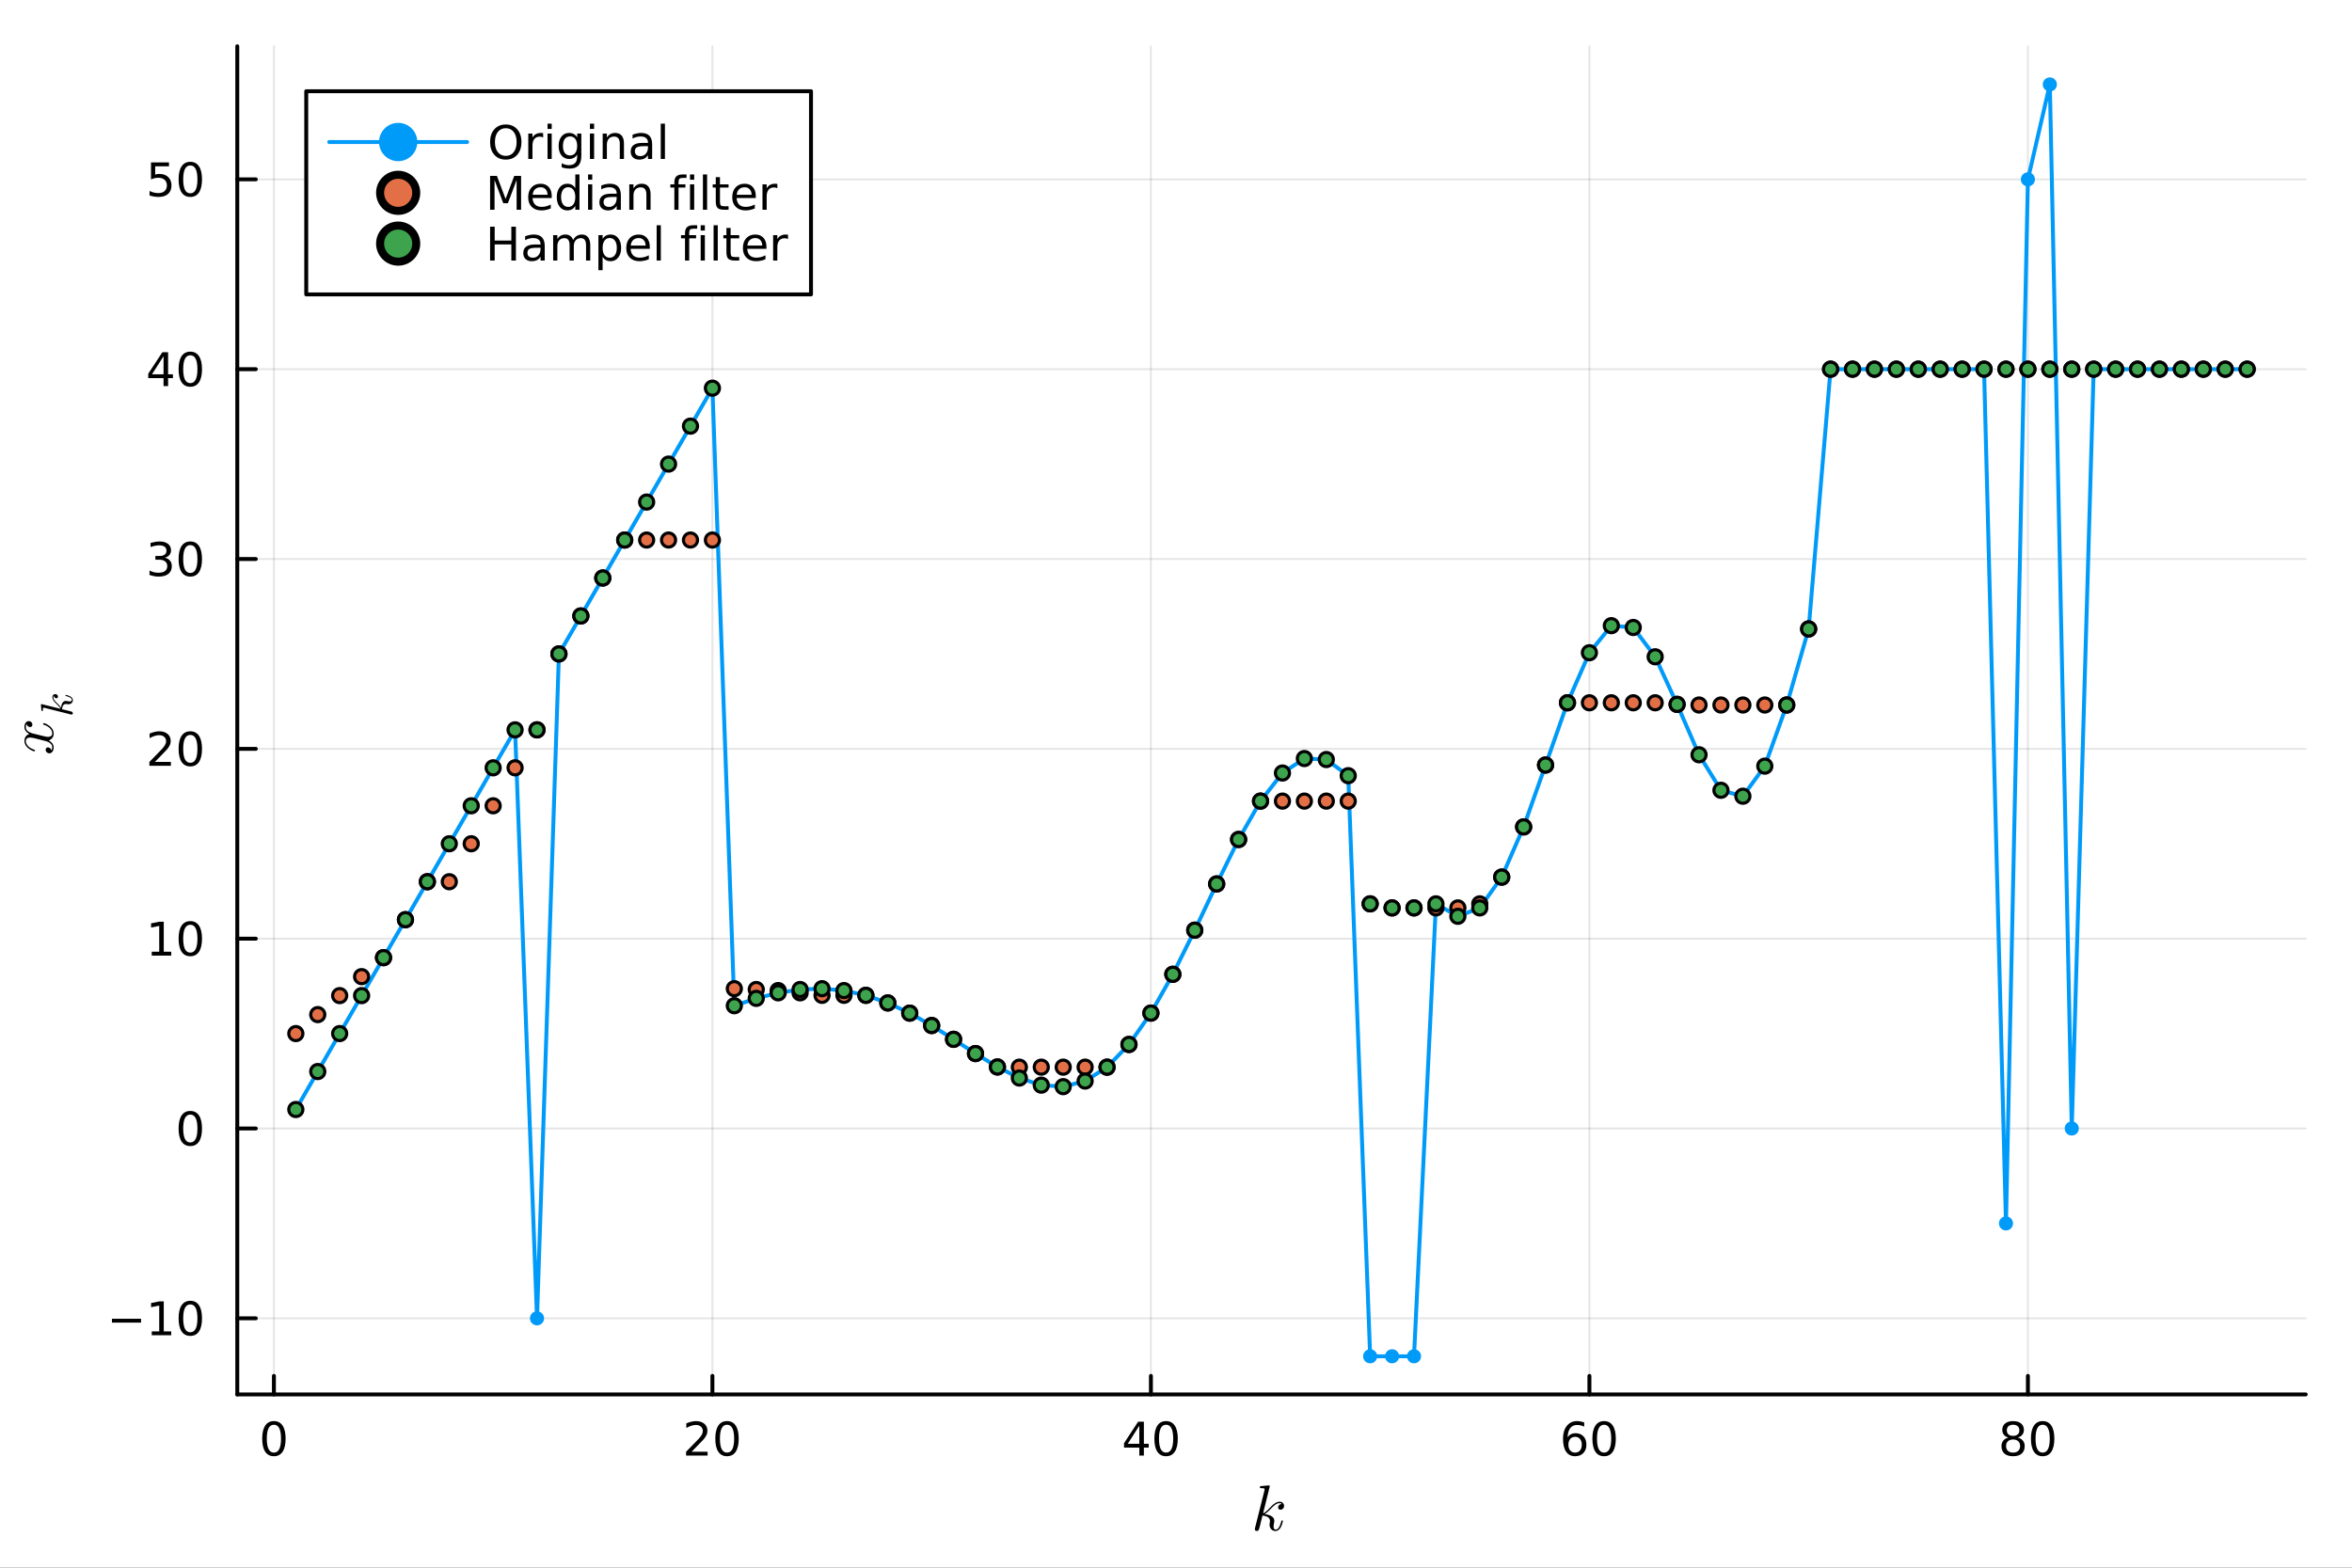 <?xml version="1.0" encoding="utf-8"?>
<svg xmlns="http://www.w3.org/2000/svg" xmlns:xlink="http://www.w3.org/1999/xlink" width="600" height="400" viewBox="0 0 2400 1600">
<rect x="0" y="0" width="2400" height="1600" fill="#333333" stroke="none"/>
<defs>
  <clipPath id="clip600">
    <rect x="0" y="0" width="2400" height="1600"/>
  </clipPath>
</defs>
<path clip-path="url(#clip600)" d="M0 1600 L2400 1600 L2400 0 L0 0  Z" fill="#ffffff" fill-rule="evenodd" fill-opacity="1"/>
<defs>
  <clipPath id="clip601">
    <rect x="480" y="0" width="1681" height="1600"/>
  </clipPath>
</defs>
<path clip-path="url(#clip600)" d="M242.135 1423.18 L2352.76 1423.18 L2352.76 47.244 L242.135 47.244  Z" fill="#ffffff" fill-rule="evenodd" fill-opacity="1"/>
<defs>
  <clipPath id="clip602">
    <rect x="242" y="47" width="2112" height="1377"/>
  </clipPath>
</defs>
<polyline clip-path="url(#clip602)" style="stroke:#000000; stroke-linecap:round; stroke-linejoin:round; stroke-width:2; stroke-opacity:0.1; fill:none" points="279.497,1423.18 279.497,47.244 "/>
<polyline clip-path="url(#clip602)" style="stroke:#000000; stroke-linecap:round; stroke-linejoin:round; stroke-width:2; stroke-opacity:0.1; fill:none" points="726.947,1423.18 726.947,47.244 "/>
<polyline clip-path="url(#clip602)" style="stroke:#000000; stroke-linecap:round; stroke-linejoin:round; stroke-width:2; stroke-opacity:0.1; fill:none" points="1174.4,1423.18 1174.4,47.244 "/>
<polyline clip-path="url(#clip602)" style="stroke:#000000; stroke-linecap:round; stroke-linejoin:round; stroke-width:2; stroke-opacity:0.1; fill:none" points="1621.85,1423.18 1621.85,47.244 "/>
<polyline clip-path="url(#clip602)" style="stroke:#000000; stroke-linecap:round; stroke-linejoin:round; stroke-width:2; stroke-opacity:0.1; fill:none" points="2069.3,1423.18 2069.3,47.244 "/>
<polyline clip-path="url(#clip600)" style="stroke:#000000; stroke-linecap:round; stroke-linejoin:round; stroke-width:4; stroke-opacity:1; fill:none" points="242.135,1423.18 2352.76,1423.18 "/>
<polyline clip-path="url(#clip600)" style="stroke:#000000; stroke-linecap:round; stroke-linejoin:round; stroke-width:4; stroke-opacity:1; fill:none" points="279.497,1423.18 279.497,1404.28 "/>
<polyline clip-path="url(#clip600)" style="stroke:#000000; stroke-linecap:round; stroke-linejoin:round; stroke-width:4; stroke-opacity:1; fill:none" points="726.947,1423.18 726.947,1404.28 "/>
<polyline clip-path="url(#clip600)" style="stroke:#000000; stroke-linecap:round; stroke-linejoin:round; stroke-width:4; stroke-opacity:1; fill:none" points="1174.4,1423.18 1174.4,1404.28 "/>
<polyline clip-path="url(#clip600)" style="stroke:#000000; stroke-linecap:round; stroke-linejoin:round; stroke-width:4; stroke-opacity:1; fill:none" points="1621.85,1423.18 1621.85,1404.28 "/>
<polyline clip-path="url(#clip600)" style="stroke:#000000; stroke-linecap:round; stroke-linejoin:round; stroke-width:4; stroke-opacity:1; fill:none" points="2069.3,1423.18 2069.3,1404.28 "/>
<path clip-path="url(#clip600)" d="M279.497 1454.1 Q275.886 1454.1 274.057 1457.66 Q272.251 1461.2 272.251 1468.33 Q272.251 1475.44 274.057 1479.01 Q275.886 1482.55 279.497 1482.55 Q283.131 1482.55 284.937 1479.01 Q286.765 1475.44 286.765 1468.33 Q286.765 1461.2 284.937 1457.66 Q283.131 1454.1 279.497 1454.1 M279.497 1450.39 Q285.307 1450.39 288.362 1455 Q291.441 1459.58 291.441 1468.33 Q291.441 1477.06 288.362 1481.67 Q285.307 1486.25 279.497 1486.25 Q273.687 1486.25 270.608 1481.67 Q267.552 1477.06 267.552 1468.33 Q267.552 1459.58 270.608 1455 Q273.687 1450.39 279.497 1450.39 Z" fill="#000000" fill-rule="nonzero" fill-opacity="1" /><path clip-path="url(#clip600)" d="M705.72 1481.64 L722.039 1481.64 L722.039 1485.58 L700.095 1485.58 L700.095 1481.64 Q702.757 1478.89 707.34 1474.26 Q711.947 1469.61 713.127 1468.27 Q715.373 1465.74 716.252 1464.01 Q717.155 1462.25 717.155 1460.56 Q717.155 1457.8 715.211 1456.07 Q713.289 1454.33 710.187 1454.33 Q707.988 1454.33 705.535 1455.09 Q703.104 1455.86 700.326 1457.41 L700.326 1452.69 Q703.15 1451.55 705.604 1450.97 Q708.058 1450.39 710.095 1450.39 Q715.465 1450.39 718.66 1453.08 Q721.854 1455.77 721.854 1460.26 Q721.854 1462.39 721.044 1464.31 Q720.257 1466.2 718.15 1468.8 Q717.572 1469.47 714.47 1472.69 Q711.368 1475.88 705.72 1481.64 Z" fill="#000000" fill-rule="nonzero" fill-opacity="1" /><path clip-path="url(#clip600)" d="M741.854 1454.1 Q738.243 1454.1 736.414 1457.66 Q734.609 1461.2 734.609 1468.33 Q734.609 1475.44 736.414 1479.01 Q738.243 1482.55 741.854 1482.55 Q745.488 1482.55 747.294 1479.01 Q749.122 1475.44 749.122 1468.33 Q749.122 1461.2 747.294 1457.66 Q745.488 1454.1 741.854 1454.1 M741.854 1450.39 Q747.664 1450.39 750.72 1455 Q753.798 1459.58 753.798 1468.33 Q753.798 1477.06 750.72 1481.67 Q747.664 1486.25 741.854 1486.25 Q736.044 1486.25 732.965 1481.67 Q729.91 1477.06 729.91 1468.33 Q729.91 1459.58 732.965 1455 Q736.044 1450.39 741.854 1450.39 Z" fill="#000000" fill-rule="nonzero" fill-opacity="1" /><path clip-path="url(#clip600)" d="M1162.57 1455.09 L1150.76 1473.54 L1162.57 1473.54 L1162.57 1455.09 M1161.34 1451.02 L1167.22 1451.02 L1167.22 1473.54 L1172.15 1473.54 L1172.15 1477.43 L1167.22 1477.43 L1167.22 1485.58 L1162.57 1485.58 L1162.57 1477.43 L1146.97 1477.43 L1146.97 1472.92 L1161.34 1451.02 Z" fill="#000000" fill-rule="nonzero" fill-opacity="1" /><path clip-path="url(#clip600)" d="M1189.88 1454.1 Q1186.27 1454.1 1184.44 1457.66 Q1182.64 1461.2 1182.64 1468.33 Q1182.64 1475.44 1184.44 1479.01 Q1186.27 1482.55 1189.88 1482.55 Q1193.52 1482.55 1195.32 1479.01 Q1197.15 1475.44 1197.15 1468.33 Q1197.15 1461.2 1195.32 1457.66 Q1193.52 1454.1 1189.88 1454.1 M1189.88 1450.39 Q1195.69 1450.39 1198.75 1455 Q1201.83 1459.58 1201.83 1468.33 Q1201.83 1477.06 1198.75 1481.67 Q1195.69 1486.25 1189.88 1486.25 Q1184.07 1486.25 1180.99 1481.67 Q1177.94 1477.06 1177.94 1468.33 Q1177.94 1459.58 1180.99 1455 Q1184.07 1450.39 1189.88 1450.39 Z" fill="#000000" fill-rule="nonzero" fill-opacity="1" /><path clip-path="url(#clip600)" d="M1607.25 1466.44 Q1604.1 1466.44 1602.25 1468.59 Q1600.42 1470.74 1600.42 1474.49 Q1600.42 1478.22 1602.25 1480.39 Q1604.1 1482.55 1607.25 1482.55 Q1610.4 1482.55 1612.23 1480.39 Q1614.08 1478.22 1614.08 1474.49 Q1614.08 1470.74 1612.23 1468.59 Q1610.4 1466.44 1607.25 1466.44 M1616.53 1451.78 L1616.53 1456.04 Q1614.77 1455.21 1612.97 1454.77 Q1611.19 1454.33 1609.43 1454.33 Q1604.8 1454.33 1602.34 1457.45 Q1599.91 1460.58 1599.57 1466.9 Q1600.93 1464.89 1602.99 1463.82 Q1605.05 1462.73 1607.53 1462.73 Q1612.74 1462.73 1615.75 1465.9 Q1618.78 1469.05 1618.78 1474.49 Q1618.78 1479.82 1615.63 1483.03 Q1612.48 1486.25 1607.25 1486.25 Q1601.26 1486.25 1598.09 1481.67 Q1594.91 1477.06 1594.91 1468.33 Q1594.91 1460.14 1598.8 1455.28 Q1602.69 1450.39 1609.24 1450.39 Q1611 1450.39 1612.78 1450.74 Q1614.59 1451.09 1616.53 1451.78 Z" fill="#000000" fill-rule="nonzero" fill-opacity="1" /><path clip-path="url(#clip600)" d="M1636.83 1454.1 Q1633.22 1454.1 1631.4 1457.66 Q1629.59 1461.2 1629.59 1468.33 Q1629.59 1475.44 1631.4 1479.01 Q1633.22 1482.55 1636.83 1482.55 Q1640.47 1482.55 1642.27 1479.01 Q1644.1 1475.44 1644.1 1468.33 Q1644.1 1461.2 1642.27 1457.66 Q1640.47 1454.1 1636.83 1454.1 M1636.83 1450.39 Q1642.64 1450.39 1645.7 1455 Q1648.78 1459.58 1648.78 1468.33 Q1648.78 1477.06 1645.7 1481.67 Q1642.64 1486.25 1636.83 1486.25 Q1631.02 1486.25 1627.95 1481.67 Q1624.89 1477.06 1624.89 1468.33 Q1624.89 1459.58 1627.95 1455 Q1631.02 1450.39 1636.83 1450.39 Z" fill="#000000" fill-rule="nonzero" fill-opacity="1" /><path clip-path="url(#clip600)" d="M2054.17 1469.17 Q2050.84 1469.17 2048.91 1470.95 Q2047.02 1472.73 2047.02 1475.86 Q2047.02 1478.98 2048.91 1480.77 Q2050.84 1482.55 2054.17 1482.55 Q2057.5 1482.55 2059.42 1480.77 Q2061.35 1478.96 2061.35 1475.86 Q2061.35 1472.73 2059.42 1470.95 Q2057.53 1469.17 2054.17 1469.17 M2049.49 1467.18 Q2046.48 1466.44 2044.79 1464.38 Q2043.13 1462.32 2043.13 1459.35 Q2043.13 1455.21 2046.07 1452.8 Q2049.03 1450.39 2054.17 1450.39 Q2059.33 1450.39 2062.27 1452.8 Q2065.21 1455.21 2065.21 1459.35 Q2065.21 1462.32 2063.52 1464.38 Q2061.85 1466.44 2058.87 1467.18 Q2062.25 1467.96 2064.12 1470.26 Q2066.02 1472.55 2066.02 1475.86 Q2066.02 1480.88 2062.94 1483.57 Q2059.89 1486.25 2054.17 1486.25 Q2048.45 1486.25 2045.37 1483.57 Q2042.32 1480.88 2042.32 1475.86 Q2042.32 1472.55 2044.22 1470.26 Q2046.11 1467.96 2049.49 1467.18 M2047.78 1459.79 Q2047.78 1462.48 2049.45 1463.98 Q2051.14 1465.49 2054.17 1465.49 Q2057.18 1465.49 2058.87 1463.98 Q2060.58 1462.48 2060.58 1459.79 Q2060.58 1457.11 2058.87 1455.6 Q2057.18 1454.1 2054.17 1454.1 Q2051.14 1454.1 2049.45 1455.6 Q2047.78 1457.11 2047.78 1459.79 Z" fill="#000000" fill-rule="nonzero" fill-opacity="1" /><path clip-path="url(#clip600)" d="M2084.33 1454.1 Q2080.72 1454.1 2078.89 1457.66 Q2077.09 1461.2 2077.09 1468.33 Q2077.09 1475.44 2078.89 1479.01 Q2080.72 1482.55 2084.33 1482.55 Q2087.97 1482.55 2089.77 1479.01 Q2091.6 1475.44 2091.6 1468.33 Q2091.6 1461.2 2089.77 1457.66 Q2087.97 1454.1 2084.33 1454.1 M2084.33 1450.39 Q2090.14 1450.39 2093.2 1455 Q2096.28 1459.58 2096.28 1468.33 Q2096.28 1477.06 2093.2 1481.67 Q2090.14 1486.25 2084.33 1486.25 Q2078.52 1486.25 2075.44 1481.67 Q2072.39 1477.06 2072.39 1468.33 Q2072.39 1459.58 2075.44 1455 Q2078.52 1450.39 2084.33 1450.39 Z" fill="#000000" fill-rule="nonzero" fill-opacity="1" /><path clip-path="url(#clip600)" d="M1310.28 1536.84 Q1310.28 1538.67 1309.16 1539.77 Q1308.06 1540.86 1306.68 1540.86 Q1305.45 1540.86 1304.81 1540.15 Q1304.16 1539.45 1304.16 1538.54 Q1304.16 1538.16 1304.32 1537.67 Q1304.49 1537.16 1304.84 1536.55 Q1305.23 1535.94 1306.03 1535.48 Q1306.84 1535.03 1307.93 1534.97 Q1307.71 1534.74 1307.64 1534.71 Q1307.16 1534.32 1306.26 1534.2 Q1306.13 1534.13 1305.68 1534.13 Q1303.45 1534.13 1301.2 1535.77 Q1298.98 1537.38 1296.24 1540.44 Q1292.79 1544.02 1290.57 1545.34 Q1300.33 1546.63 1300.33 1552.26 Q1300.33 1553.2 1300.07 1554.32 Q1299.56 1556.45 1299.56 1558 Q1299.56 1561.09 1301.65 1561.09 Q1303.68 1561.09 1304.97 1559.03 Q1306.29 1556.97 1307.38 1552.94 Q1307.54 1552.2 1307.71 1551.97 Q1307.87 1551.75 1308.32 1551.75 Q1309.12 1551.75 1309.12 1552.39 Q1308.38 1556.16 1306.74 1559.06 Q1304.65 1562.57 1301.52 1562.57 Q1298.91 1562.57 1297.17 1560.77 Q1295.47 1558.93 1295.47 1556.03 Q1295.47 1555.32 1295.73 1553.71 Q1295.92 1553.07 1295.92 1552.33 Q1295.92 1550.81 1295.08 1549.69 Q1294.24 1548.53 1292.89 1547.95 Q1291.54 1547.37 1290.41 1547.11 Q1289.32 1546.82 1288.25 1546.72 Q1285.03 1560.35 1284.58 1561.18 Q1284.29 1561.76 1283.65 1562.15 Q1283 1562.57 1282.33 1562.57 Q1281.68 1562.57 1281.04 1562.12 Q1280.43 1561.7 1280.43 1560.7 Q1280.43 1560.19 1280.69 1559.25 L1290.25 1521.25 L1290.44 1519.96 Q1290.44 1519.57 1290.28 1519.38 Q1290.15 1519.16 1289.38 1518.99 Q1288.64 1518.83 1287.16 1518.83 Q1286.55 1518.83 1286.26 1518.8 Q1286 1518.77 1285.77 1518.61 Q1285.55 1518.42 1285.55 1518.03 Q1285.55 1517.48 1285.77 1517.19 Q1286.03 1516.87 1286.22 1516.8 Q1286.42 1516.74 1286.8 1516.71 Q1287.35 1516.68 1289.19 1516.52 Q1291.02 1516.32 1292.6 1516.19 Q1294.18 1516.06 1294.86 1516.06 Q1295.24 1516.06 1295.44 1516.26 Q1295.66 1516.42 1295.69 1516.61 L1295.73 1516.77 L1288.87 1544.6 Q1291.7 1543.47 1296.18 1538.48 Q1301.36 1532.68 1305.81 1532.68 Q1307.9 1532.68 1309.09 1533.97 Q1310.28 1535.23 1310.28 1536.84 Z" fill="#000000" fill-rule="nonzero" fill-opacity="1" /><polyline clip-path="url(#clip602)" style="stroke:#000000; stroke-linecap:round; stroke-linejoin:round; stroke-width:2; stroke-opacity:0.1; fill:none" points="242.135,1345.49 2352.76,1345.49 "/>
<polyline clip-path="url(#clip602)" style="stroke:#000000; stroke-linecap:round; stroke-linejoin:round; stroke-width:2; stroke-opacity:0.1; fill:none" points="242.135,1151.75 2352.76,1151.75 "/>
<polyline clip-path="url(#clip602)" style="stroke:#000000; stroke-linecap:round; stroke-linejoin:round; stroke-width:2; stroke-opacity:0.1; fill:none" points="242.135,958.012 2352.76,958.012 "/>
<polyline clip-path="url(#clip602)" style="stroke:#000000; stroke-linecap:round; stroke-linejoin:round; stroke-width:2; stroke-opacity:0.1; fill:none" points="242.135,764.273 2352.76,764.273 "/>
<polyline clip-path="url(#clip602)" style="stroke:#000000; stroke-linecap:round; stroke-linejoin:round; stroke-width:2; stroke-opacity:0.1; fill:none" points="242.135,570.534 2352.76,570.534 "/>
<polyline clip-path="url(#clip602)" style="stroke:#000000; stroke-linecap:round; stroke-linejoin:round; stroke-width:2; stroke-opacity:0.1; fill:none" points="242.135,376.794 2352.76,376.794 "/>
<polyline clip-path="url(#clip602)" style="stroke:#000000; stroke-linecap:round; stroke-linejoin:round; stroke-width:2; stroke-opacity:0.1; fill:none" points="242.135,183.055 2352.76,183.055 "/>
<polyline clip-path="url(#clip600)" style="stroke:#000000; stroke-linecap:round; stroke-linejoin:round; stroke-width:4; stroke-opacity:1; fill:none" points="242.135,1423.18 242.135,47.244 "/>
<polyline clip-path="url(#clip600)" style="stroke:#000000; stroke-linecap:round; stroke-linejoin:round; stroke-width:4; stroke-opacity:1; fill:none" points="242.135,1345.49 261.032,1345.49 "/>
<polyline clip-path="url(#clip600)" style="stroke:#000000; stroke-linecap:round; stroke-linejoin:round; stroke-width:4; stroke-opacity:1; fill:none" points="242.135,1151.75 261.032,1151.75 "/>
<polyline clip-path="url(#clip600)" style="stroke:#000000; stroke-linecap:round; stroke-linejoin:round; stroke-width:4; stroke-opacity:1; fill:none" points="242.135,958.012 261.032,958.012 "/>
<polyline clip-path="url(#clip600)" style="stroke:#000000; stroke-linecap:round; stroke-linejoin:round; stroke-width:4; stroke-opacity:1; fill:none" points="242.135,764.273 261.032,764.273 "/>
<polyline clip-path="url(#clip600)" style="stroke:#000000; stroke-linecap:round; stroke-linejoin:round; stroke-width:4; stroke-opacity:1; fill:none" points="242.135,570.534 261.032,570.534 "/>
<polyline clip-path="url(#clip600)" style="stroke:#000000; stroke-linecap:round; stroke-linejoin:round; stroke-width:4; stroke-opacity:1; fill:none" points="242.135,376.794 261.032,376.794 "/>
<polyline clip-path="url(#clip600)" style="stroke:#000000; stroke-linecap:round; stroke-linejoin:round; stroke-width:4; stroke-opacity:1; fill:none" points="242.135,183.055 261.032,183.055 "/>
<path clip-path="url(#clip600)" d="M114.26 1345.94 L143.936 1345.94 L143.936 1349.88 L114.26 1349.88 L114.26 1345.94 Z" fill="#000000" fill-rule="nonzero" fill-opacity="1" /><path clip-path="url(#clip600)" d="M154.839 1358.84 L162.477 1358.84 L162.477 1332.47 L154.167 1334.14 L154.167 1329.88 L162.431 1328.21 L167.107 1328.21 L167.107 1358.84 L174.746 1358.84 L174.746 1362.77 L154.839 1362.77 L154.839 1358.84 Z" fill="#000000" fill-rule="nonzero" fill-opacity="1" /><path clip-path="url(#clip600)" d="M194.19 1331.29 Q190.579 1331.29 188.75 1334.85 Q186.945 1338.4 186.945 1345.53 Q186.945 1352.63 188.75 1356.2 Q190.579 1359.74 194.19 1359.74 Q197.825 1359.74 199.63 1356.2 Q201.459 1352.63 201.459 1345.53 Q201.459 1338.4 199.63 1334.85 Q197.825 1331.29 194.19 1331.29 M194.19 1327.59 Q200 1327.59 203.056 1332.19 Q206.135 1336.78 206.135 1345.53 Q206.135 1354.25 203.056 1358.86 Q200 1363.44 194.19 1363.44 Q188.38 1363.44 185.301 1358.86 Q182.246 1354.25 182.246 1345.53 Q182.246 1336.78 185.301 1332.19 Q188.38 1327.59 194.19 1327.59 Z" fill="#000000" fill-rule="nonzero" fill-opacity="1" /><path clip-path="url(#clip600)" d="M194.19 1137.55 Q190.579 1137.55 188.75 1141.11 Q186.945 1144.66 186.945 1151.79 Q186.945 1158.89 188.75 1162.46 Q190.579 1166 194.19 1166 Q197.825 1166 199.63 1162.46 Q201.459 1158.89 201.459 1151.79 Q201.459 1144.66 199.63 1141.11 Q197.825 1137.55 194.19 1137.55 M194.19 1133.85 Q200 1133.85 203.056 1138.45 Q206.135 1143.04 206.135 1151.79 Q206.135 1160.51 203.056 1165.12 Q200 1169.7 194.19 1169.7 Q188.38 1169.7 185.301 1165.12 Q182.246 1160.51 182.246 1151.79 Q182.246 1143.04 185.301 1138.45 Q188.38 1133.85 194.19 1133.85 Z" fill="#000000" fill-rule="nonzero" fill-opacity="1" /><path clip-path="url(#clip600)" d="M154.839 971.357 L162.477 971.357 L162.477 944.991 L154.167 946.658 L154.167 942.399 L162.431 940.732 L167.107 940.732 L167.107 971.357 L174.746 971.357 L174.746 975.292 L154.839 975.292 L154.839 971.357 Z" fill="#000000" fill-rule="nonzero" fill-opacity="1" /><path clip-path="url(#clip600)" d="M194.19 943.811 Q190.579 943.811 188.75 947.376 Q186.945 950.917 186.945 958.047 Q186.945 965.153 188.75 968.718 Q190.579 972.26 194.19 972.26 Q197.825 972.26 199.63 968.718 Q201.459 965.153 201.459 958.047 Q201.459 950.917 199.63 947.376 Q197.825 943.811 194.19 943.811 M194.19 940.107 Q200 940.107 203.056 944.714 Q206.135 949.297 206.135 958.047 Q206.135 966.774 203.056 971.38 Q200 975.963 194.19 975.963 Q188.38 975.963 185.301 971.38 Q182.246 966.774 182.246 958.047 Q182.246 949.297 185.301 944.714 Q188.38 940.107 194.19 940.107 Z" fill="#000000" fill-rule="nonzero" fill-opacity="1" /><path clip-path="url(#clip600)" d="M158.056 777.618 L174.376 777.618 L174.376 781.553 L152.431 781.553 L152.431 777.618 Q155.093 774.863 159.677 770.233 Q164.283 765.581 165.464 764.238 Q167.709 761.715 168.589 759.979 Q169.491 758.22 169.491 756.53 Q169.491 753.775 167.547 752.039 Q165.626 750.303 162.524 750.303 Q160.325 750.303 157.871 751.067 Q155.44 751.831 152.663 753.382 L152.663 748.66 Q155.487 747.525 157.94 746.947 Q160.394 746.368 162.431 746.368 Q167.802 746.368 170.996 749.053 Q174.19 751.738 174.19 756.229 Q174.19 758.359 173.38 760.28 Q172.593 762.178 170.487 764.771 Q169.908 765.442 166.806 768.659 Q163.704 771.854 158.056 777.618 Z" fill="#000000" fill-rule="nonzero" fill-opacity="1" /><path clip-path="url(#clip600)" d="M194.19 750.072 Q190.579 750.072 188.75 753.636 Q186.945 757.178 186.945 764.308 Q186.945 771.414 188.75 774.979 Q190.579 778.52 194.19 778.52 Q197.825 778.52 199.63 774.979 Q201.459 771.414 201.459 764.308 Q201.459 757.178 199.63 753.636 Q197.825 750.072 194.19 750.072 M194.19 746.368 Q200 746.368 203.056 750.974 Q206.135 755.558 206.135 764.308 Q206.135 773.034 203.056 777.641 Q200 782.224 194.19 782.224 Q188.38 782.224 185.301 777.641 Q182.246 773.034 182.246 764.308 Q182.246 755.558 185.301 750.974 Q188.38 746.368 194.19 746.368 Z" fill="#000000" fill-rule="nonzero" fill-opacity="1" /><path clip-path="url(#clip600)" d="M168.195 569.179 Q171.552 569.897 173.427 572.166 Q175.325 574.434 175.325 577.767 Q175.325 582.883 171.806 585.684 Q168.288 588.485 161.806 588.485 Q159.63 588.485 157.315 588.045 Q155.024 587.628 152.57 586.772 L152.57 582.258 Q154.515 583.392 156.829 583.971 Q159.144 584.55 161.667 584.55 Q166.065 584.55 168.357 582.814 Q170.672 581.078 170.672 577.767 Q170.672 574.712 168.519 572.999 Q166.39 571.263 162.57 571.263 L158.542 571.263 L158.542 567.42 L162.755 567.42 Q166.204 567.42 168.033 566.055 Q169.862 564.666 169.862 562.073 Q169.862 559.411 167.964 557.999 Q166.089 556.564 162.57 556.564 Q160.649 556.564 158.45 556.98 Q156.251 557.397 153.612 558.277 L153.612 554.11 Q156.274 553.369 158.589 552.999 Q160.927 552.629 162.987 552.629 Q168.311 552.629 171.413 555.059 Q174.514 557.467 174.514 561.587 Q174.514 564.457 172.871 566.448 Q171.227 568.416 168.195 569.179 Z" fill="#000000" fill-rule="nonzero" fill-opacity="1" /><path clip-path="url(#clip600)" d="M194.19 556.332 Q190.579 556.332 188.75 559.897 Q186.945 563.439 186.945 570.568 Q186.945 577.675 188.75 581.24 Q190.579 584.781 194.19 584.781 Q197.825 584.781 199.63 581.24 Q201.459 577.675 201.459 570.568 Q201.459 563.439 199.63 559.897 Q197.825 556.332 194.19 556.332 M194.19 552.629 Q200 552.629 203.056 557.235 Q206.135 561.818 206.135 570.568 Q206.135 579.295 203.056 583.902 Q200 588.485 194.19 588.485 Q188.38 588.485 185.301 583.902 Q182.246 579.295 182.246 570.568 Q182.246 561.818 185.301 557.235 Q188.38 552.629 194.19 552.629 Z" fill="#000000" fill-rule="nonzero" fill-opacity="1" /><path clip-path="url(#clip600)" d="M166.876 363.589 L155.07 382.037 L166.876 382.037 L166.876 363.589 M165.649 359.514 L171.528 359.514 L171.528 382.037 L176.459 382.037 L176.459 385.926 L171.528 385.926 L171.528 394.074 L166.876 394.074 L166.876 385.926 L151.274 385.926 L151.274 381.412 L165.649 359.514 Z" fill="#000000" fill-rule="nonzero" fill-opacity="1" /><path clip-path="url(#clip600)" d="M194.19 362.593 Q190.579 362.593 188.75 366.158 Q186.945 369.7 186.945 376.829 Q186.945 383.936 188.75 387.5 Q190.579 391.042 194.19 391.042 Q197.825 391.042 199.63 387.5 Q201.459 383.936 201.459 376.829 Q201.459 369.7 199.63 366.158 Q197.825 362.593 194.19 362.593 M194.19 358.889 Q200 358.889 203.056 363.496 Q206.135 368.079 206.135 376.829 Q206.135 385.556 203.056 390.162 Q200 394.746 194.19 394.746 Q188.38 394.746 185.301 390.162 Q182.246 385.556 182.246 376.829 Q182.246 368.079 185.301 363.496 Q188.38 358.889 194.19 358.889 Z" fill="#000000" fill-rule="nonzero" fill-opacity="1" /><path clip-path="url(#clip600)" d="M154.075 165.775 L172.431 165.775 L172.431 169.71 L158.357 169.71 L158.357 178.183 Q159.376 177.835 160.394 177.673 Q161.413 177.488 162.431 177.488 Q168.218 177.488 171.598 180.659 Q174.977 183.831 174.977 189.247 Q174.977 194.826 171.505 197.928 Q168.033 201.007 161.714 201.007 Q159.538 201.007 157.269 200.636 Q155.024 200.266 152.616 199.525 L152.616 194.826 Q154.7 195.96 156.922 196.516 Q159.144 197.071 161.621 197.071 Q165.626 197.071 167.964 194.965 Q170.302 192.858 170.302 189.247 Q170.302 185.636 167.964 183.53 Q165.626 181.423 161.621 181.423 Q159.746 181.423 157.871 181.84 Q156.019 182.257 154.075 183.136 L154.075 165.775 Z" fill="#000000" fill-rule="nonzero" fill-opacity="1" /><path clip-path="url(#clip600)" d="M194.19 168.854 Q190.579 168.854 188.75 172.419 Q186.945 175.96 186.945 183.09 Q186.945 190.196 188.75 193.761 Q190.579 197.303 194.19 197.303 Q197.825 197.303 199.63 193.761 Q201.459 190.196 201.459 183.09 Q201.459 175.96 199.63 172.419 Q197.825 168.854 194.19 168.854 M194.19 165.15 Q200 165.15 203.056 169.757 Q206.135 174.34 206.135 183.09 Q206.135 191.817 203.056 196.423 Q200 201.007 194.19 201.007 Q188.38 201.007 185.301 196.423 Q182.246 191.817 182.246 183.09 Q182.246 174.34 185.301 169.757 Q188.38 165.15 194.19 165.15 Z" fill="#000000" fill-rule="nonzero" fill-opacity="1" /><path clip-path="url(#clip600)" d="M29.244 736.014 Q31.047 736.014 32.078 737.142 Q33.077 738.269 33.077 739.557 Q33.077 740.781 32.368 741.425 Q31.66 742.069 30.758 742.069 Q29.534 742.069 28.471 741.167 Q27.408 740.266 27.183 738.913 Q26.346 740.233 26.346 742.198 Q26.346 743.486 27.022 744.613 Q27.698 745.708 28.568 746.385 Q29.437 747.029 30.693 747.609 Q31.917 748.156 32.658 748.382 Q33.366 748.575 34.139 748.736 L43.157 750.99 Q47.44 752.085 48.954 752.085 Q50.822 752.085 52.078 751.183 Q53.302 750.282 53.302 748.478 Q53.302 747.77 53.109 746.964 Q52.883 746.159 52.303 745.129 Q51.691 744.066 50.79 743.132 Q49.856 742.166 48.278 741.232 Q46.7 740.298 44.671 739.686 Q43.962 739.493 43.962 738.849 Q43.962 738.043 44.606 738.043 Q45.154 738.043 46.313 738.494 Q47.44 738.913 48.922 739.847 Q50.371 740.749 51.691 741.94 Q52.98 743.132 53.882 744.903 Q54.783 746.675 54.783 748.607 Q54.783 751.377 53.302 753.212 Q51.82 755.048 49.759 755.724 Q50.049 755.886 50.435 756.111 Q50.822 756.336 51.691 757.013 Q52.529 757.657 53.173 758.398 Q53.785 759.138 54.268 760.298 Q54.783 761.425 54.783 762.649 Q54.783 764.195 54.332 765.579 Q53.882 766.932 52.851 767.898 Q51.82 768.864 50.403 768.864 Q48.825 768.864 47.73 767.802 Q46.603 766.707 46.603 765.225 Q46.603 764.291 47.151 763.551 Q47.698 762.778 48.89 762.778 Q50.21 762.778 51.208 763.679 Q52.207 764.581 52.464 765.869 Q53.302 764.549 53.302 762.584 Q53.302 760.459 51.434 758.784 Q49.566 757.109 46.442 756.304 Q38.938 754.307 35.589 753.534 Q32.207 752.762 30.758 752.762 Q29.405 752.762 28.471 753.116 Q27.537 753.47 27.118 754.082 Q26.668 754.662 26.506 755.209 Q26.346 755.724 26.346 756.304 Q26.346 757.27 26.732 758.365 Q27.118 759.428 28.02 760.716 Q28.89 761.972 30.693 763.164 Q32.497 764.356 34.977 765.161 Q35.717 765.322 35.717 766.03 Q35.685 766.803 35.041 766.803 Q34.494 766.803 33.366 766.385 Q32.207 765.934 30.758 765.032 Q29.308 764.098 28.02 762.906 Q26.7 761.683 25.798 759.911 Q24.896 758.108 24.896 756.175 Q24.896 755.306 25.09 754.468 Q25.25 753.599 25.734 752.568 Q26.217 751.506 27.279 750.572 Q28.342 749.638 29.888 749.058 Q29.147 748.671 28.439 748.156 Q27.73 747.609 26.861 746.771 Q25.959 745.902 25.444 744.71 Q24.896 743.486 24.896 742.134 Q24.896 740.813 25.25 739.525 Q25.573 738.237 26.635 737.142 Q27.666 736.014 29.244 736.014 Z" fill="#000000" fill-rule="nonzero" fill-opacity="1" /><path clip-path="url(#clip600)" d="M56.321 708.395 Q57.605 708.395 58.372 709.184 Q59.139 709.95 59.139 710.92 Q59.139 711.776 58.642 712.227 Q58.147 712.678 57.515 712.678 Q57.245 712.678 56.907 712.565 Q56.546 712.453 56.118 712.205 Q55.689 711.934 55.374 711.371 Q55.058 710.807 55.013 710.041 Q54.855 710.198 54.833 710.243 Q54.562 710.582 54.472 711.213 Q54.427 711.303 54.427 711.619 Q54.427 713.174 55.577 714.752 Q56.704 716.308 58.845 718.224 Q61.348 720.636 62.272 722.192 Q63.174 715.361 67.119 715.361 Q67.773 715.361 68.562 715.541 Q70.05 715.902 71.132 715.902 Q73.296 715.902 73.296 714.437 Q73.296 713.016 71.853 712.115 Q70.411 711.19 67.593 710.424 Q67.074 710.311 66.916 710.198 Q66.758 710.086 66.758 709.77 Q66.758 709.206 67.209 709.206 Q69.847 709.725 71.876 710.875 Q74.333 712.34 74.333 714.527 Q74.333 716.353 73.071 717.57 Q71.786 718.765 69.757 718.765 Q69.261 718.765 68.134 718.585 Q67.683 718.45 67.164 718.45 Q66.105 718.45 65.316 719.036 Q64.504 719.622 64.098 720.569 Q63.692 721.516 63.512 722.305 Q63.309 723.071 63.242 723.815 Q72.778 726.069 73.364 726.385 Q73.77 726.588 74.04 727.039 Q74.333 727.49 74.333 727.963 Q74.333 728.414 74.018 728.865 Q73.725 729.293 73.026 729.293 Q72.665 729.293 72.011 729.113 L45.409 722.417 L44.507 722.282 Q44.237 722.282 44.102 722.395 Q43.944 722.485 43.831 723.026 Q43.718 723.544 43.718 724.582 Q43.718 725.01 43.696 725.213 Q43.673 725.393 43.56 725.551 Q43.425 725.709 43.155 725.709 Q42.772 725.709 42.569 725.551 Q42.343 725.371 42.298 725.235 Q42.253 725.1 42.23 724.829 Q42.208 724.446 42.095 723.161 Q41.96 721.876 41.87 720.772 Q41.779 719.667 41.779 719.193 Q41.779 718.923 41.915 718.788 Q42.028 718.63 42.163 718.607 L42.276 718.585 L61.754 723.387 Q60.965 721.403 57.47 718.269 Q53.412 714.64 53.412 711.528 Q53.412 710.063 54.314 709.229 Q55.193 708.395 56.321 708.395 Z" fill="#000000" fill-rule="nonzero" fill-opacity="1" /><polyline clip-path="url(#clip602)" style="stroke:#009af9; stroke-linecap:round; stroke-linejoin:round; stroke-width:4; stroke-opacity:1; fill:none" points="301.869,1132.38 324.242,1093.63 346.614,1054.88 368.987,1016.13 391.359,977.386 413.732,938.638 436.104,899.89 458.477,861.142 480.849,822.395 503.222,783.647 525.594,744.899 547.967,1345.49 570.339,667.403 592.712,628.655 615.084,589.908 637.457,551.16 659.829,512.412 682.202,473.664 704.574,434.916 726.947,396.168 749.319,1026.46 771.692,1018.94 794.064,1013.3 816.437,1009.9 838.809,1009.05 861.182,1010.99 883.554,1015.85 905.927,1023.61 928.299,1034.03 950.672,1046.66 973.044,1060.75 995.417,1075.28 1017.79,1088.96 1040.16,1100.26 1062.53,1107.52 1084.91,1109.05 1107.28,1103.32 1129.65,1089.15 1152.02,1065.98 1174.4,1033.99 1196.77,994.382 1219.14,949.362 1241.51,902.155 1263.89,856.769 1286.26,817.617 1308.63,788.949 1331,774.182 1353.38,775.188 1375.75,791.68 1398.12,1384.24 1420.49,1384.24 1442.87,1384.24 1465.24,922.486 1487.61,935.173 1509.98,926.629 1532.36,895.192 1554.73,843.956 1577.1,780.808 1599.47,717.271 1621.85,666.18 1644.22,638.561 1666.59,640.412 1688.96,670.329 1711.34,718.883 1733.71,770.323 1756.08,806.566 1778.45,812.628 1800.83,781.92 1823.2,719.533 1845.57,641.895 1867.94,376.794 1890.32,376.794 1912.69,376.794 1935.06,376.794 1957.43,376.794 1979.81,376.794 2002.18,376.794 2024.55,376.794 2046.92,1248.62 2069.3,183.055 2091.67,86.186 2114.04,1151.75 2136.41,376.794 2158.79,376.794 2181.16,376.794 2203.53,376.794 2225.9,376.794 2248.28,376.794 2270.65,376.794 2293.02,376.794 "/>
<circle clip-path="url(#clip602)" cx="301.869" cy="1132.38" r="7.2" fill="#009af9" fill-rule="evenodd" fill-opacity="1" stroke="none"/>
<circle clip-path="url(#clip602)" cx="324.242" cy="1093.63" r="7.2" fill="#009af9" fill-rule="evenodd" fill-opacity="1" stroke="none"/>
<circle clip-path="url(#clip602)" cx="346.614" cy="1054.88" r="7.2" fill="#009af9" fill-rule="evenodd" fill-opacity="1" stroke="none"/>
<circle clip-path="url(#clip602)" cx="368.987" cy="1016.13" r="7.2" fill="#009af9" fill-rule="evenodd" fill-opacity="1" stroke="none"/>
<circle clip-path="url(#clip602)" cx="391.359" cy="977.386" r="7.2" fill="#009af9" fill-rule="evenodd" fill-opacity="1" stroke="none"/>
<circle clip-path="url(#clip602)" cx="413.732" cy="938.638" r="7.2" fill="#009af9" fill-rule="evenodd" fill-opacity="1" stroke="none"/>
<circle clip-path="url(#clip602)" cx="436.104" cy="899.89" r="7.2" fill="#009af9" fill-rule="evenodd" fill-opacity="1" stroke="none"/>
<circle clip-path="url(#clip602)" cx="458.477" cy="861.142" r="7.2" fill="#009af9" fill-rule="evenodd" fill-opacity="1" stroke="none"/>
<circle clip-path="url(#clip602)" cx="480.849" cy="822.395" r="7.2" fill="#009af9" fill-rule="evenodd" fill-opacity="1" stroke="none"/>
<circle clip-path="url(#clip602)" cx="503.222" cy="783.647" r="7.2" fill="#009af9" fill-rule="evenodd" fill-opacity="1" stroke="none"/>
<circle clip-path="url(#clip602)" cx="525.594" cy="744.899" r="7.2" fill="#009af9" fill-rule="evenodd" fill-opacity="1" stroke="none"/>
<circle clip-path="url(#clip602)" cx="547.967" cy="1345.49" r="7.2" fill="#009af9" fill-rule="evenodd" fill-opacity="1" stroke="none"/>
<circle clip-path="url(#clip602)" cx="570.339" cy="667.403" r="7.2" fill="#009af9" fill-rule="evenodd" fill-opacity="1" stroke="none"/>
<circle clip-path="url(#clip602)" cx="592.712" cy="628.655" r="7.2" fill="#009af9" fill-rule="evenodd" fill-opacity="1" stroke="none"/>
<circle clip-path="url(#clip602)" cx="615.084" cy="589.908" r="7.2" fill="#009af9" fill-rule="evenodd" fill-opacity="1" stroke="none"/>
<circle clip-path="url(#clip602)" cx="637.457" cy="551.16" r="7.2" fill="#009af9" fill-rule="evenodd" fill-opacity="1" stroke="none"/>
<circle clip-path="url(#clip602)" cx="659.829" cy="512.412" r="7.2" fill="#009af9" fill-rule="evenodd" fill-opacity="1" stroke="none"/>
<circle clip-path="url(#clip602)" cx="682.202" cy="473.664" r="7.2" fill="#009af9" fill-rule="evenodd" fill-opacity="1" stroke="none"/>
<circle clip-path="url(#clip602)" cx="704.574" cy="434.916" r="7.2" fill="#009af9" fill-rule="evenodd" fill-opacity="1" stroke="none"/>
<circle clip-path="url(#clip602)" cx="726.947" cy="396.168" r="7.2" fill="#009af9" fill-rule="evenodd" fill-opacity="1" stroke="none"/>
<circle clip-path="url(#clip602)" cx="749.319" cy="1026.46" r="7.2" fill="#009af9" fill-rule="evenodd" fill-opacity="1" stroke="none"/>
<circle clip-path="url(#clip602)" cx="771.692" cy="1018.94" r="7.2" fill="#009af9" fill-rule="evenodd" fill-opacity="1" stroke="none"/>
<circle clip-path="url(#clip602)" cx="794.064" cy="1013.3" r="7.2" fill="#009af9" fill-rule="evenodd" fill-opacity="1" stroke="none"/>
<circle clip-path="url(#clip602)" cx="816.437" cy="1009.9" r="7.2" fill="#009af9" fill-rule="evenodd" fill-opacity="1" stroke="none"/>
<circle clip-path="url(#clip602)" cx="838.809" cy="1009.05" r="7.2" fill="#009af9" fill-rule="evenodd" fill-opacity="1" stroke="none"/>
<circle clip-path="url(#clip602)" cx="861.182" cy="1010.99" r="7.2" fill="#009af9" fill-rule="evenodd" fill-opacity="1" stroke="none"/>
<circle clip-path="url(#clip602)" cx="883.554" cy="1015.85" r="7.2" fill="#009af9" fill-rule="evenodd" fill-opacity="1" stroke="none"/>
<circle clip-path="url(#clip602)" cx="905.927" cy="1023.61" r="7.2" fill="#009af9" fill-rule="evenodd" fill-opacity="1" stroke="none"/>
<circle clip-path="url(#clip602)" cx="928.299" cy="1034.03" r="7.2" fill="#009af9" fill-rule="evenodd" fill-opacity="1" stroke="none"/>
<circle clip-path="url(#clip602)" cx="950.672" cy="1046.66" r="7.2" fill="#009af9" fill-rule="evenodd" fill-opacity="1" stroke="none"/>
<circle clip-path="url(#clip602)" cx="973.044" cy="1060.75" r="7.2" fill="#009af9" fill-rule="evenodd" fill-opacity="1" stroke="none"/>
<circle clip-path="url(#clip602)" cx="995.417" cy="1075.28" r="7.2" fill="#009af9" fill-rule="evenodd" fill-opacity="1" stroke="none"/>
<circle clip-path="url(#clip602)" cx="1017.79" cy="1088.96" r="7.2" fill="#009af9" fill-rule="evenodd" fill-opacity="1" stroke="none"/>
<circle clip-path="url(#clip602)" cx="1040.16" cy="1100.26" r="7.2" fill="#009af9" fill-rule="evenodd" fill-opacity="1" stroke="none"/>
<circle clip-path="url(#clip602)" cx="1062.53" cy="1107.52" r="7.2" fill="#009af9" fill-rule="evenodd" fill-opacity="1" stroke="none"/>
<circle clip-path="url(#clip602)" cx="1084.91" cy="1109.05" r="7.2" fill="#009af9" fill-rule="evenodd" fill-opacity="1" stroke="none"/>
<circle clip-path="url(#clip602)" cx="1107.28" cy="1103.32" r="7.2" fill="#009af9" fill-rule="evenodd" fill-opacity="1" stroke="none"/>
<circle clip-path="url(#clip602)" cx="1129.65" cy="1089.15" r="7.2" fill="#009af9" fill-rule="evenodd" fill-opacity="1" stroke="none"/>
<circle clip-path="url(#clip602)" cx="1152.02" cy="1065.98" r="7.2" fill="#009af9" fill-rule="evenodd" fill-opacity="1" stroke="none"/>
<circle clip-path="url(#clip602)" cx="1174.4" cy="1033.99" r="7.2" fill="#009af9" fill-rule="evenodd" fill-opacity="1" stroke="none"/>
<circle clip-path="url(#clip602)" cx="1196.77" cy="994.382" r="7.2" fill="#009af9" fill-rule="evenodd" fill-opacity="1" stroke="none"/>
<circle clip-path="url(#clip602)" cx="1219.14" cy="949.362" r="7.2" fill="#009af9" fill-rule="evenodd" fill-opacity="1" stroke="none"/>
<circle clip-path="url(#clip602)" cx="1241.51" cy="902.155" r="7.2" fill="#009af9" fill-rule="evenodd" fill-opacity="1" stroke="none"/>
<circle clip-path="url(#clip602)" cx="1263.89" cy="856.769" r="7.2" fill="#009af9" fill-rule="evenodd" fill-opacity="1" stroke="none"/>
<circle clip-path="url(#clip602)" cx="1286.26" cy="817.617" r="7.2" fill="#009af9" fill-rule="evenodd" fill-opacity="1" stroke="none"/>
<circle clip-path="url(#clip602)" cx="1308.63" cy="788.949" r="7.2" fill="#009af9" fill-rule="evenodd" fill-opacity="1" stroke="none"/>
<circle clip-path="url(#clip602)" cx="1331" cy="774.182" r="7.2" fill="#009af9" fill-rule="evenodd" fill-opacity="1" stroke="none"/>
<circle clip-path="url(#clip602)" cx="1353.38" cy="775.188" r="7.2" fill="#009af9" fill-rule="evenodd" fill-opacity="1" stroke="none"/>
<circle clip-path="url(#clip602)" cx="1375.75" cy="791.68" r="7.2" fill="#009af9" fill-rule="evenodd" fill-opacity="1" stroke="none"/>
<circle clip-path="url(#clip602)" cx="1398.12" cy="1384.24" r="7.2" fill="#009af9" fill-rule="evenodd" fill-opacity="1" stroke="none"/>
<circle clip-path="url(#clip602)" cx="1420.49" cy="1384.24" r="7.2" fill="#009af9" fill-rule="evenodd" fill-opacity="1" stroke="none"/>
<circle clip-path="url(#clip602)" cx="1442.87" cy="1384.24" r="7.2" fill="#009af9" fill-rule="evenodd" fill-opacity="1" stroke="none"/>
<circle clip-path="url(#clip602)" cx="1465.24" cy="922.486" r="7.2" fill="#009af9" fill-rule="evenodd" fill-opacity="1" stroke="none"/>
<circle clip-path="url(#clip602)" cx="1487.61" cy="935.173" r="7.2" fill="#009af9" fill-rule="evenodd" fill-opacity="1" stroke="none"/>
<circle clip-path="url(#clip602)" cx="1509.98" cy="926.629" r="7.2" fill="#009af9" fill-rule="evenodd" fill-opacity="1" stroke="none"/>
<circle clip-path="url(#clip602)" cx="1532.36" cy="895.192" r="7.2" fill="#009af9" fill-rule="evenodd" fill-opacity="1" stroke="none"/>
<circle clip-path="url(#clip602)" cx="1554.73" cy="843.956" r="7.2" fill="#009af9" fill-rule="evenodd" fill-opacity="1" stroke="none"/>
<circle clip-path="url(#clip602)" cx="1577.1" cy="780.808" r="7.2" fill="#009af9" fill-rule="evenodd" fill-opacity="1" stroke="none"/>
<circle clip-path="url(#clip602)" cx="1599.47" cy="717.271" r="7.2" fill="#009af9" fill-rule="evenodd" fill-opacity="1" stroke="none"/>
<circle clip-path="url(#clip602)" cx="1621.85" cy="666.18" r="7.2" fill="#009af9" fill-rule="evenodd" fill-opacity="1" stroke="none"/>
<circle clip-path="url(#clip602)" cx="1644.22" cy="638.561" r="7.2" fill="#009af9" fill-rule="evenodd" fill-opacity="1" stroke="none"/>
<circle clip-path="url(#clip602)" cx="1666.59" cy="640.412" r="7.2" fill="#009af9" fill-rule="evenodd" fill-opacity="1" stroke="none"/>
<circle clip-path="url(#clip602)" cx="1688.96" cy="670.329" r="7.2" fill="#009af9" fill-rule="evenodd" fill-opacity="1" stroke="none"/>
<circle clip-path="url(#clip602)" cx="1711.34" cy="718.883" r="7.2" fill="#009af9" fill-rule="evenodd" fill-opacity="1" stroke="none"/>
<circle clip-path="url(#clip602)" cx="1733.71" cy="770.323" r="7.2" fill="#009af9" fill-rule="evenodd" fill-opacity="1" stroke="none"/>
<circle clip-path="url(#clip602)" cx="1756.08" cy="806.566" r="7.2" fill="#009af9" fill-rule="evenodd" fill-opacity="1" stroke="none"/>
<circle clip-path="url(#clip602)" cx="1778.45" cy="812.628" r="7.2" fill="#009af9" fill-rule="evenodd" fill-opacity="1" stroke="none"/>
<circle clip-path="url(#clip602)" cx="1800.83" cy="781.92" r="7.2" fill="#009af9" fill-rule="evenodd" fill-opacity="1" stroke="none"/>
<circle clip-path="url(#clip602)" cx="1823.2" cy="719.533" r="7.2" fill="#009af9" fill-rule="evenodd" fill-opacity="1" stroke="none"/>
<circle clip-path="url(#clip602)" cx="1845.57" cy="641.895" r="7.2" fill="#009af9" fill-rule="evenodd" fill-opacity="1" stroke="none"/>
<circle clip-path="url(#clip602)" cx="1867.94" cy="376.794" r="7.2" fill="#009af9" fill-rule="evenodd" fill-opacity="1" stroke="none"/>
<circle clip-path="url(#clip602)" cx="1890.32" cy="376.794" r="7.2" fill="#009af9" fill-rule="evenodd" fill-opacity="1" stroke="none"/>
<circle clip-path="url(#clip602)" cx="1912.69" cy="376.794" r="7.2" fill="#009af9" fill-rule="evenodd" fill-opacity="1" stroke="none"/>
<circle clip-path="url(#clip602)" cx="1935.06" cy="376.794" r="7.2" fill="#009af9" fill-rule="evenodd" fill-opacity="1" stroke="none"/>
<circle clip-path="url(#clip602)" cx="1957.43" cy="376.794" r="7.2" fill="#009af9" fill-rule="evenodd" fill-opacity="1" stroke="none"/>
<circle clip-path="url(#clip602)" cx="1979.81" cy="376.794" r="7.2" fill="#009af9" fill-rule="evenodd" fill-opacity="1" stroke="none"/>
<circle clip-path="url(#clip602)" cx="2002.18" cy="376.794" r="7.2" fill="#009af9" fill-rule="evenodd" fill-opacity="1" stroke="none"/>
<circle clip-path="url(#clip602)" cx="2024.55" cy="376.794" r="7.2" fill="#009af9" fill-rule="evenodd" fill-opacity="1" stroke="none"/>
<circle clip-path="url(#clip602)" cx="2046.92" cy="1248.62" r="7.2" fill="#009af9" fill-rule="evenodd" fill-opacity="1" stroke="none"/>
<circle clip-path="url(#clip602)" cx="2069.3" cy="183.055" r="7.2" fill="#009af9" fill-rule="evenodd" fill-opacity="1" stroke="none"/>
<circle clip-path="url(#clip602)" cx="2091.67" cy="86.186" r="7.2" fill="#009af9" fill-rule="evenodd" fill-opacity="1" stroke="none"/>
<circle clip-path="url(#clip602)" cx="2114.04" cy="1151.75" r="7.2" fill="#009af9" fill-rule="evenodd" fill-opacity="1" stroke="none"/>
<circle clip-path="url(#clip602)" cx="2136.41" cy="376.794" r="7.2" fill="#009af9" fill-rule="evenodd" fill-opacity="1" stroke="none"/>
<circle clip-path="url(#clip602)" cx="2158.79" cy="376.794" r="7.2" fill="#009af9" fill-rule="evenodd" fill-opacity="1" stroke="none"/>
<circle clip-path="url(#clip602)" cx="2181.16" cy="376.794" r="7.2" fill="#009af9" fill-rule="evenodd" fill-opacity="1" stroke="none"/>
<circle clip-path="url(#clip602)" cx="2203.53" cy="376.794" r="7.2" fill="#009af9" fill-rule="evenodd" fill-opacity="1" stroke="none"/>
<circle clip-path="url(#clip602)" cx="2225.9" cy="376.794" r="7.2" fill="#009af9" fill-rule="evenodd" fill-opacity="1" stroke="none"/>
<circle clip-path="url(#clip602)" cx="2248.28" cy="376.794" r="7.2" fill="#009af9" fill-rule="evenodd" fill-opacity="1" stroke="none"/>
<circle clip-path="url(#clip602)" cx="2270.65" cy="376.794" r="7.2" fill="#009af9" fill-rule="evenodd" fill-opacity="1" stroke="none"/>
<circle clip-path="url(#clip602)" cx="2293.02" cy="376.794" r="7.2" fill="#009af9" fill-rule="evenodd" fill-opacity="1" stroke="none"/>
<circle clip-path="url(#clip602)" cx="301.869" cy="1054.88" r="7.2" fill="#e26f46" fill-rule="evenodd" fill-opacity="1" stroke="#000000" stroke-opacity="1" stroke-width="3.2"/>
<circle clip-path="url(#clip602)" cx="324.242" cy="1035.51" r="7.2" fill="#e26f46" fill-rule="evenodd" fill-opacity="1" stroke="#000000" stroke-opacity="1" stroke-width="3.2"/>
<circle clip-path="url(#clip602)" cx="346.614" cy="1016.13" r="7.2" fill="#e26f46" fill-rule="evenodd" fill-opacity="1" stroke="#000000" stroke-opacity="1" stroke-width="3.2"/>
<circle clip-path="url(#clip602)" cx="368.987" cy="996.76" r="7.2" fill="#e26f46" fill-rule="evenodd" fill-opacity="1" stroke="#000000" stroke-opacity="1" stroke-width="3.2"/>
<circle clip-path="url(#clip602)" cx="391.359" cy="977.386" r="7.2" fill="#e26f46" fill-rule="evenodd" fill-opacity="1" stroke="#000000" stroke-opacity="1" stroke-width="3.2"/>
<circle clip-path="url(#clip602)" cx="413.732" cy="938.638" r="7.2" fill="#e26f46" fill-rule="evenodd" fill-opacity="1" stroke="#000000" stroke-opacity="1" stroke-width="3.2"/>
<circle clip-path="url(#clip602)" cx="436.104" cy="899.89" r="7.2" fill="#e26f46" fill-rule="evenodd" fill-opacity="1" stroke="#000000" stroke-opacity="1" stroke-width="3.2"/>
<circle clip-path="url(#clip602)" cx="458.477" cy="899.89" r="7.2" fill="#e26f46" fill-rule="evenodd" fill-opacity="1" stroke="#000000" stroke-opacity="1" stroke-width="3.2"/>
<circle clip-path="url(#clip602)" cx="480.849" cy="861.142" r="7.2" fill="#e26f46" fill-rule="evenodd" fill-opacity="1" stroke="#000000" stroke-opacity="1" stroke-width="3.2"/>
<circle clip-path="url(#clip602)" cx="503.222" cy="822.395" r="7.2" fill="#e26f46" fill-rule="evenodd" fill-opacity="1" stroke="#000000" stroke-opacity="1" stroke-width="3.2"/>
<circle clip-path="url(#clip602)" cx="525.594" cy="783.647" r="7.2" fill="#e26f46" fill-rule="evenodd" fill-opacity="1" stroke="#000000" stroke-opacity="1" stroke-width="3.2"/>
<circle clip-path="url(#clip602)" cx="547.967" cy="744.899" r="7.2" fill="#e26f46" fill-rule="evenodd" fill-opacity="1" stroke="#000000" stroke-opacity="1" stroke-width="3.2"/>
<circle clip-path="url(#clip602)" cx="570.339" cy="667.403" r="7.2" fill="#e26f46" fill-rule="evenodd" fill-opacity="1" stroke="#000000" stroke-opacity="1" stroke-width="3.2"/>
<circle clip-path="url(#clip602)" cx="592.712" cy="628.655" r="7.2" fill="#e26f46" fill-rule="evenodd" fill-opacity="1" stroke="#000000" stroke-opacity="1" stroke-width="3.2"/>
<circle clip-path="url(#clip602)" cx="615.084" cy="589.908" r="7.2" fill="#e26f46" fill-rule="evenodd" fill-opacity="1" stroke="#000000" stroke-opacity="1" stroke-width="3.2"/>
<circle clip-path="url(#clip602)" cx="637.457" cy="551.16" r="7.2" fill="#e26f46" fill-rule="evenodd" fill-opacity="1" stroke="#000000" stroke-opacity="1" stroke-width="3.2"/>
<circle clip-path="url(#clip602)" cx="659.829" cy="551.16" r="7.2" fill="#e26f46" fill-rule="evenodd" fill-opacity="1" stroke="#000000" stroke-opacity="1" stroke-width="3.2"/>
<circle clip-path="url(#clip602)" cx="682.202" cy="551.16" r="7.2" fill="#e26f46" fill-rule="evenodd" fill-opacity="1" stroke="#000000" stroke-opacity="1" stroke-width="3.2"/>
<circle clip-path="url(#clip602)" cx="704.574" cy="551.16" r="7.2" fill="#e26f46" fill-rule="evenodd" fill-opacity="1" stroke="#000000" stroke-opacity="1" stroke-width="3.2"/>
<circle clip-path="url(#clip602)" cx="726.947" cy="551.16" r="7.2" fill="#e26f46" fill-rule="evenodd" fill-opacity="1" stroke="#000000" stroke-opacity="1" stroke-width="3.2"/>
<circle clip-path="url(#clip602)" cx="749.319" cy="1009.05" r="7.2" fill="#e26f46" fill-rule="evenodd" fill-opacity="1" stroke="#000000" stroke-opacity="1" stroke-width="3.2"/>
<circle clip-path="url(#clip602)" cx="771.692" cy="1009.9" r="7.2" fill="#e26f46" fill-rule="evenodd" fill-opacity="1" stroke="#000000" stroke-opacity="1" stroke-width="3.2"/>
<circle clip-path="url(#clip602)" cx="794.064" cy="1010.99" r="7.2" fill="#e26f46" fill-rule="evenodd" fill-opacity="1" stroke="#000000" stroke-opacity="1" stroke-width="3.2"/>
<circle clip-path="url(#clip602)" cx="816.437" cy="1013.3" r="7.2" fill="#e26f46" fill-rule="evenodd" fill-opacity="1" stroke="#000000" stroke-opacity="1" stroke-width="3.2"/>
<circle clip-path="url(#clip602)" cx="838.809" cy="1015.85" r="7.2" fill="#e26f46" fill-rule="evenodd" fill-opacity="1" stroke="#000000" stroke-opacity="1" stroke-width="3.2"/>
<circle clip-path="url(#clip602)" cx="861.182" cy="1015.85" r="7.2" fill="#e26f46" fill-rule="evenodd" fill-opacity="1" stroke="#000000" stroke-opacity="1" stroke-width="3.2"/>
<circle clip-path="url(#clip602)" cx="883.554" cy="1015.85" r="7.2" fill="#e26f46" fill-rule="evenodd" fill-opacity="1" stroke="#000000" stroke-opacity="1" stroke-width="3.2"/>
<circle clip-path="url(#clip602)" cx="905.927" cy="1023.61" r="7.2" fill="#e26f46" fill-rule="evenodd" fill-opacity="1" stroke="#000000" stroke-opacity="1" stroke-width="3.2"/>
<circle clip-path="url(#clip602)" cx="928.299" cy="1034.03" r="7.2" fill="#e26f46" fill-rule="evenodd" fill-opacity="1" stroke="#000000" stroke-opacity="1" stroke-width="3.2"/>
<circle clip-path="url(#clip602)" cx="950.672" cy="1046.66" r="7.2" fill="#e26f46" fill-rule="evenodd" fill-opacity="1" stroke="#000000" stroke-opacity="1" stroke-width="3.2"/>
<circle clip-path="url(#clip602)" cx="973.044" cy="1060.75" r="7.2" fill="#e26f46" fill-rule="evenodd" fill-opacity="1" stroke="#000000" stroke-opacity="1" stroke-width="3.2"/>
<circle clip-path="url(#clip602)" cx="995.417" cy="1075.28" r="7.2" fill="#e26f46" fill-rule="evenodd" fill-opacity="1" stroke="#000000" stroke-opacity="1" stroke-width="3.2"/>
<circle clip-path="url(#clip602)" cx="1017.79" cy="1088.96" r="7.2" fill="#e26f46" fill-rule="evenodd" fill-opacity="1" stroke="#000000" stroke-opacity="1" stroke-width="3.2"/>
<circle clip-path="url(#clip602)" cx="1040.16" cy="1089.15" r="7.2" fill="#e26f46" fill-rule="evenodd" fill-opacity="1" stroke="#000000" stroke-opacity="1" stroke-width="3.2"/>
<circle clip-path="url(#clip602)" cx="1062.53" cy="1089.15" r="7.2" fill="#e26f46" fill-rule="evenodd" fill-opacity="1" stroke="#000000" stroke-opacity="1" stroke-width="3.2"/>
<circle clip-path="url(#clip602)" cx="1084.91" cy="1089.15" r="7.2" fill="#e26f46" fill-rule="evenodd" fill-opacity="1" stroke="#000000" stroke-opacity="1" stroke-width="3.2"/>
<circle clip-path="url(#clip602)" cx="1107.28" cy="1089.15" r="7.2" fill="#e26f46" fill-rule="evenodd" fill-opacity="1" stroke="#000000" stroke-opacity="1" stroke-width="3.2"/>
<circle clip-path="url(#clip602)" cx="1129.65" cy="1089.15" r="7.2" fill="#e26f46" fill-rule="evenodd" fill-opacity="1" stroke="#000000" stroke-opacity="1" stroke-width="3.2"/>
<circle clip-path="url(#clip602)" cx="1152.02" cy="1065.98" r="7.2" fill="#e26f46" fill-rule="evenodd" fill-opacity="1" stroke="#000000" stroke-opacity="1" stroke-width="3.2"/>
<circle clip-path="url(#clip602)" cx="1174.4" cy="1033.99" r="7.2" fill="#e26f46" fill-rule="evenodd" fill-opacity="1" stroke="#000000" stroke-opacity="1" stroke-width="3.2"/>
<circle clip-path="url(#clip602)" cx="1196.77" cy="994.382" r="7.2" fill="#e26f46" fill-rule="evenodd" fill-opacity="1" stroke="#000000" stroke-opacity="1" stroke-width="3.2"/>
<circle clip-path="url(#clip602)" cx="1219.14" cy="949.362" r="7.2" fill="#e26f46" fill-rule="evenodd" fill-opacity="1" stroke="#000000" stroke-opacity="1" stroke-width="3.2"/>
<circle clip-path="url(#clip602)" cx="1241.51" cy="902.155" r="7.2" fill="#e26f46" fill-rule="evenodd" fill-opacity="1" stroke="#000000" stroke-opacity="1" stroke-width="3.2"/>
<circle clip-path="url(#clip602)" cx="1263.89" cy="856.769" r="7.2" fill="#e26f46" fill-rule="evenodd" fill-opacity="1" stroke="#000000" stroke-opacity="1" stroke-width="3.2"/>
<circle clip-path="url(#clip602)" cx="1286.26" cy="817.617" r="7.2" fill="#e26f46" fill-rule="evenodd" fill-opacity="1" stroke="#000000" stroke-opacity="1" stroke-width="3.2"/>
<circle clip-path="url(#clip602)" cx="1308.63" cy="817.617" r="7.2" fill="#e26f46" fill-rule="evenodd" fill-opacity="1" stroke="#000000" stroke-opacity="1" stroke-width="3.2"/>
<circle clip-path="url(#clip602)" cx="1331" cy="817.617" r="7.2" fill="#e26f46" fill-rule="evenodd" fill-opacity="1" stroke="#000000" stroke-opacity="1" stroke-width="3.2"/>
<circle clip-path="url(#clip602)" cx="1353.38" cy="817.617" r="7.2" fill="#e26f46" fill-rule="evenodd" fill-opacity="1" stroke="#000000" stroke-opacity="1" stroke-width="3.2"/>
<circle clip-path="url(#clip602)" cx="1375.75" cy="817.617" r="7.2" fill="#e26f46" fill-rule="evenodd" fill-opacity="1" stroke="#000000" stroke-opacity="1" stroke-width="3.2"/>
<circle clip-path="url(#clip602)" cx="1398.12" cy="922.486" r="7.2" fill="#e26f46" fill-rule="evenodd" fill-opacity="1" stroke="#000000" stroke-opacity="1" stroke-width="3.2"/>
<circle clip-path="url(#clip602)" cx="1420.49" cy="926.629" r="7.2" fill="#e26f46" fill-rule="evenodd" fill-opacity="1" stroke="#000000" stroke-opacity="1" stroke-width="3.2"/>
<circle clip-path="url(#clip602)" cx="1442.87" cy="926.629" r="7.2" fill="#e26f46" fill-rule="evenodd" fill-opacity="1" stroke="#000000" stroke-opacity="1" stroke-width="3.2"/>
<circle clip-path="url(#clip602)" cx="1465.24" cy="926.629" r="7.2" fill="#e26f46" fill-rule="evenodd" fill-opacity="1" stroke="#000000" stroke-opacity="1" stroke-width="3.2"/>
<circle clip-path="url(#clip602)" cx="1487.61" cy="926.629" r="7.2" fill="#e26f46" fill-rule="evenodd" fill-opacity="1" stroke="#000000" stroke-opacity="1" stroke-width="3.2"/>
<circle clip-path="url(#clip602)" cx="1509.98" cy="922.486" r="7.2" fill="#e26f46" fill-rule="evenodd" fill-opacity="1" stroke="#000000" stroke-opacity="1" stroke-width="3.2"/>
<circle clip-path="url(#clip602)" cx="1532.36" cy="895.192" r="7.2" fill="#e26f46" fill-rule="evenodd" fill-opacity="1" stroke="#000000" stroke-opacity="1" stroke-width="3.2"/>
<circle clip-path="url(#clip602)" cx="1554.73" cy="843.956" r="7.2" fill="#e26f46" fill-rule="evenodd" fill-opacity="1" stroke="#000000" stroke-opacity="1" stroke-width="3.2"/>
<circle clip-path="url(#clip602)" cx="1577.1" cy="780.808" r="7.2" fill="#e26f46" fill-rule="evenodd" fill-opacity="1" stroke="#000000" stroke-opacity="1" stroke-width="3.2"/>
<circle clip-path="url(#clip602)" cx="1599.47" cy="717.271" r="7.2" fill="#e26f46" fill-rule="evenodd" fill-opacity="1" stroke="#000000" stroke-opacity="1" stroke-width="3.2"/>
<circle clip-path="url(#clip602)" cx="1621.85" cy="717.271" r="7.2" fill="#e26f46" fill-rule="evenodd" fill-opacity="1" stroke="#000000" stroke-opacity="1" stroke-width="3.2"/>
<circle clip-path="url(#clip602)" cx="1644.22" cy="717.271" r="7.2" fill="#e26f46" fill-rule="evenodd" fill-opacity="1" stroke="#000000" stroke-opacity="1" stroke-width="3.2"/>
<circle clip-path="url(#clip602)" cx="1666.59" cy="717.271" r="7.2" fill="#e26f46" fill-rule="evenodd" fill-opacity="1" stroke="#000000" stroke-opacity="1" stroke-width="3.2"/>
<circle clip-path="url(#clip602)" cx="1688.96" cy="717.271" r="7.2" fill="#e26f46" fill-rule="evenodd" fill-opacity="1" stroke="#000000" stroke-opacity="1" stroke-width="3.2"/>
<circle clip-path="url(#clip602)" cx="1711.34" cy="718.883" r="7.2" fill="#e26f46" fill-rule="evenodd" fill-opacity="1" stroke="#000000" stroke-opacity="1" stroke-width="3.2"/>
<circle clip-path="url(#clip602)" cx="1733.71" cy="719.533" r="7.2" fill="#e26f46" fill-rule="evenodd" fill-opacity="1" stroke="#000000" stroke-opacity="1" stroke-width="3.2"/>
<circle clip-path="url(#clip602)" cx="1756.08" cy="719.533" r="7.2" fill="#e26f46" fill-rule="evenodd" fill-opacity="1" stroke="#000000" stroke-opacity="1" stroke-width="3.2"/>
<circle clip-path="url(#clip602)" cx="1778.45" cy="719.533" r="7.2" fill="#e26f46" fill-rule="evenodd" fill-opacity="1" stroke="#000000" stroke-opacity="1" stroke-width="3.2"/>
<circle clip-path="url(#clip602)" cx="1800.83" cy="719.533" r="7.2" fill="#e26f46" fill-rule="evenodd" fill-opacity="1" stroke="#000000" stroke-opacity="1" stroke-width="3.2"/>
<circle clip-path="url(#clip602)" cx="1823.2" cy="719.533" r="7.2" fill="#e26f46" fill-rule="evenodd" fill-opacity="1" stroke="#000000" stroke-opacity="1" stroke-width="3.2"/>
<circle clip-path="url(#clip602)" cx="1845.57" cy="641.895" r="7.2" fill="#e26f46" fill-rule="evenodd" fill-opacity="1" stroke="#000000" stroke-opacity="1" stroke-width="3.2"/>
<circle clip-path="url(#clip602)" cx="1867.94" cy="376.794" r="7.2" fill="#e26f46" fill-rule="evenodd" fill-opacity="1" stroke="#000000" stroke-opacity="1" stroke-width="3.2"/>
<circle clip-path="url(#clip602)" cx="1890.32" cy="376.794" r="7.2" fill="#e26f46" fill-rule="evenodd" fill-opacity="1" stroke="#000000" stroke-opacity="1" stroke-width="3.2"/>
<circle clip-path="url(#clip602)" cx="1912.69" cy="376.794" r="7.2" fill="#e26f46" fill-rule="evenodd" fill-opacity="1" stroke="#000000" stroke-opacity="1" stroke-width="3.2"/>
<circle clip-path="url(#clip602)" cx="1935.06" cy="376.794" r="7.2" fill="#e26f46" fill-rule="evenodd" fill-opacity="1" stroke="#000000" stroke-opacity="1" stroke-width="3.2"/>
<circle clip-path="url(#clip602)" cx="1957.43" cy="376.794" r="7.2" fill="#e26f46" fill-rule="evenodd" fill-opacity="1" stroke="#000000" stroke-opacity="1" stroke-width="3.2"/>
<circle clip-path="url(#clip602)" cx="1979.81" cy="376.794" r="7.2" fill="#e26f46" fill-rule="evenodd" fill-opacity="1" stroke="#000000" stroke-opacity="1" stroke-width="3.2"/>
<circle clip-path="url(#clip602)" cx="2002.18" cy="376.794" r="7.2" fill="#e26f46" fill-rule="evenodd" fill-opacity="1" stroke="#000000" stroke-opacity="1" stroke-width="3.2"/>
<circle clip-path="url(#clip602)" cx="2024.55" cy="376.794" r="7.2" fill="#e26f46" fill-rule="evenodd" fill-opacity="1" stroke="#000000" stroke-opacity="1" stroke-width="3.2"/>
<circle clip-path="url(#clip602)" cx="2046.92" cy="376.794" r="7.2" fill="#e26f46" fill-rule="evenodd" fill-opacity="1" stroke="#000000" stroke-opacity="1" stroke-width="3.2"/>
<circle clip-path="url(#clip602)" cx="2069.3" cy="376.794" r="7.2" fill="#e26f46" fill-rule="evenodd" fill-opacity="1" stroke="#000000" stroke-opacity="1" stroke-width="3.2"/>
<circle clip-path="url(#clip602)" cx="2091.67" cy="376.794" r="7.2" fill="#e26f46" fill-rule="evenodd" fill-opacity="1" stroke="#000000" stroke-opacity="1" stroke-width="3.2"/>
<circle clip-path="url(#clip602)" cx="2114.04" cy="376.794" r="7.2" fill="#e26f46" fill-rule="evenodd" fill-opacity="1" stroke="#000000" stroke-opacity="1" stroke-width="3.2"/>
<circle clip-path="url(#clip602)" cx="2136.41" cy="376.794" r="7.2" fill="#e26f46" fill-rule="evenodd" fill-opacity="1" stroke="#000000" stroke-opacity="1" stroke-width="3.2"/>
<circle clip-path="url(#clip602)" cx="2158.79" cy="376.794" r="7.2" fill="#e26f46" fill-rule="evenodd" fill-opacity="1" stroke="#000000" stroke-opacity="1" stroke-width="3.2"/>
<circle clip-path="url(#clip602)" cx="2181.16" cy="376.794" r="7.2" fill="#e26f46" fill-rule="evenodd" fill-opacity="1" stroke="#000000" stroke-opacity="1" stroke-width="3.2"/>
<circle clip-path="url(#clip602)" cx="2203.53" cy="376.794" r="7.2" fill="#e26f46" fill-rule="evenodd" fill-opacity="1" stroke="#000000" stroke-opacity="1" stroke-width="3.2"/>
<circle clip-path="url(#clip602)" cx="2225.9" cy="376.794" r="7.2" fill="#e26f46" fill-rule="evenodd" fill-opacity="1" stroke="#000000" stroke-opacity="1" stroke-width="3.2"/>
<circle clip-path="url(#clip602)" cx="2248.28" cy="376.794" r="7.2" fill="#e26f46" fill-rule="evenodd" fill-opacity="1" stroke="#000000" stroke-opacity="1" stroke-width="3.2"/>
<circle clip-path="url(#clip602)" cx="2270.65" cy="376.794" r="7.2" fill="#e26f46" fill-rule="evenodd" fill-opacity="1" stroke="#000000" stroke-opacity="1" stroke-width="3.2"/>
<circle clip-path="url(#clip602)" cx="2293.02" cy="376.794" r="7.2" fill="#e26f46" fill-rule="evenodd" fill-opacity="1" stroke="#000000" stroke-opacity="1" stroke-width="3.2"/>
<circle clip-path="url(#clip602)" cx="301.869" cy="1132.38" r="7.2" fill="#3da44d" fill-rule="evenodd" fill-opacity="1" stroke="#000000" stroke-opacity="1" stroke-width="3.2"/>
<circle clip-path="url(#clip602)" cx="324.242" cy="1093.63" r="7.2" fill="#3da44d" fill-rule="evenodd" fill-opacity="1" stroke="#000000" stroke-opacity="1" stroke-width="3.2"/>
<circle clip-path="url(#clip602)" cx="346.614" cy="1054.88" r="7.2" fill="#3da44d" fill-rule="evenodd" fill-opacity="1" stroke="#000000" stroke-opacity="1" stroke-width="3.2"/>
<circle clip-path="url(#clip602)" cx="368.987" cy="1016.13" r="7.2" fill="#3da44d" fill-rule="evenodd" fill-opacity="1" stroke="#000000" stroke-opacity="1" stroke-width="3.2"/>
<circle clip-path="url(#clip602)" cx="391.359" cy="977.386" r="7.2" fill="#3da44d" fill-rule="evenodd" fill-opacity="1" stroke="#000000" stroke-opacity="1" stroke-width="3.2"/>
<circle clip-path="url(#clip602)" cx="413.732" cy="938.638" r="7.2" fill="#3da44d" fill-rule="evenodd" fill-opacity="1" stroke="#000000" stroke-opacity="1" stroke-width="3.2"/>
<circle clip-path="url(#clip602)" cx="436.104" cy="899.89" r="7.2" fill="#3da44d" fill-rule="evenodd" fill-opacity="1" stroke="#000000" stroke-opacity="1" stroke-width="3.2"/>
<circle clip-path="url(#clip602)" cx="458.477" cy="861.142" r="7.2" fill="#3da44d" fill-rule="evenodd" fill-opacity="1" stroke="#000000" stroke-opacity="1" stroke-width="3.2"/>
<circle clip-path="url(#clip602)" cx="480.849" cy="822.395" r="7.2" fill="#3da44d" fill-rule="evenodd" fill-opacity="1" stroke="#000000" stroke-opacity="1" stroke-width="3.2"/>
<circle clip-path="url(#clip602)" cx="503.222" cy="783.647" r="7.2" fill="#3da44d" fill-rule="evenodd" fill-opacity="1" stroke="#000000" stroke-opacity="1" stroke-width="3.2"/>
<circle clip-path="url(#clip602)" cx="525.594" cy="744.899" r="7.2" fill="#3da44d" fill-rule="evenodd" fill-opacity="1" stroke="#000000" stroke-opacity="1" stroke-width="3.2"/>
<circle clip-path="url(#clip602)" cx="547.967" cy="744.899" r="7.2" fill="#3da44d" fill-rule="evenodd" fill-opacity="1" stroke="#000000" stroke-opacity="1" stroke-width="3.2"/>
<circle clip-path="url(#clip602)" cx="570.339" cy="667.403" r="7.2" fill="#3da44d" fill-rule="evenodd" fill-opacity="1" stroke="#000000" stroke-opacity="1" stroke-width="3.2"/>
<circle clip-path="url(#clip602)" cx="592.712" cy="628.655" r="7.2" fill="#3da44d" fill-rule="evenodd" fill-opacity="1" stroke="#000000" stroke-opacity="1" stroke-width="3.2"/>
<circle clip-path="url(#clip602)" cx="615.084" cy="589.908" r="7.2" fill="#3da44d" fill-rule="evenodd" fill-opacity="1" stroke="#000000" stroke-opacity="1" stroke-width="3.2"/>
<circle clip-path="url(#clip602)" cx="637.457" cy="551.16" r="7.2" fill="#3da44d" fill-rule="evenodd" fill-opacity="1" stroke="#000000" stroke-opacity="1" stroke-width="3.2"/>
<circle clip-path="url(#clip602)" cx="659.829" cy="512.412" r="7.2" fill="#3da44d" fill-rule="evenodd" fill-opacity="1" stroke="#000000" stroke-opacity="1" stroke-width="3.2"/>
<circle clip-path="url(#clip602)" cx="682.202" cy="473.664" r="7.2" fill="#3da44d" fill-rule="evenodd" fill-opacity="1" stroke="#000000" stroke-opacity="1" stroke-width="3.2"/>
<circle clip-path="url(#clip602)" cx="704.574" cy="434.916" r="7.2" fill="#3da44d" fill-rule="evenodd" fill-opacity="1" stroke="#000000" stroke-opacity="1" stroke-width="3.2"/>
<circle clip-path="url(#clip602)" cx="726.947" cy="396.168" r="7.2" fill="#3da44d" fill-rule="evenodd" fill-opacity="1" stroke="#000000" stroke-opacity="1" stroke-width="3.2"/>
<circle clip-path="url(#clip602)" cx="749.319" cy="1026.46" r="7.2" fill="#3da44d" fill-rule="evenodd" fill-opacity="1" stroke="#000000" stroke-opacity="1" stroke-width="3.2"/>
<circle clip-path="url(#clip602)" cx="771.692" cy="1018.94" r="7.2" fill="#3da44d" fill-rule="evenodd" fill-opacity="1" stroke="#000000" stroke-opacity="1" stroke-width="3.2"/>
<circle clip-path="url(#clip602)" cx="794.064" cy="1013.3" r="7.2" fill="#3da44d" fill-rule="evenodd" fill-opacity="1" stroke="#000000" stroke-opacity="1" stroke-width="3.2"/>
<circle clip-path="url(#clip602)" cx="816.437" cy="1009.9" r="7.2" fill="#3da44d" fill-rule="evenodd" fill-opacity="1" stroke="#000000" stroke-opacity="1" stroke-width="3.2"/>
<circle clip-path="url(#clip602)" cx="838.809" cy="1009.05" r="7.2" fill="#3da44d" fill-rule="evenodd" fill-opacity="1" stroke="#000000" stroke-opacity="1" stroke-width="3.2"/>
<circle clip-path="url(#clip602)" cx="861.182" cy="1010.99" r="7.2" fill="#3da44d" fill-rule="evenodd" fill-opacity="1" stroke="#000000" stroke-opacity="1" stroke-width="3.2"/>
<circle clip-path="url(#clip602)" cx="883.554" cy="1015.85" r="7.2" fill="#3da44d" fill-rule="evenodd" fill-opacity="1" stroke="#000000" stroke-opacity="1" stroke-width="3.2"/>
<circle clip-path="url(#clip602)" cx="905.927" cy="1023.61" r="7.2" fill="#3da44d" fill-rule="evenodd" fill-opacity="1" stroke="#000000" stroke-opacity="1" stroke-width="3.2"/>
<circle clip-path="url(#clip602)" cx="928.299" cy="1034.03" r="7.2" fill="#3da44d" fill-rule="evenodd" fill-opacity="1" stroke="#000000" stroke-opacity="1" stroke-width="3.2"/>
<circle clip-path="url(#clip602)" cx="950.672" cy="1046.66" r="7.2" fill="#3da44d" fill-rule="evenodd" fill-opacity="1" stroke="#000000" stroke-opacity="1" stroke-width="3.2"/>
<circle clip-path="url(#clip602)" cx="973.044" cy="1060.75" r="7.2" fill="#3da44d" fill-rule="evenodd" fill-opacity="1" stroke="#000000" stroke-opacity="1" stroke-width="3.2"/>
<circle clip-path="url(#clip602)" cx="995.417" cy="1075.28" r="7.2" fill="#3da44d" fill-rule="evenodd" fill-opacity="1" stroke="#000000" stroke-opacity="1" stroke-width="3.2"/>
<circle clip-path="url(#clip602)" cx="1017.79" cy="1088.96" r="7.2" fill="#3da44d" fill-rule="evenodd" fill-opacity="1" stroke="#000000" stroke-opacity="1" stroke-width="3.2"/>
<circle clip-path="url(#clip602)" cx="1040.16" cy="1100.26" r="7.2" fill="#3da44d" fill-rule="evenodd" fill-opacity="1" stroke="#000000" stroke-opacity="1" stroke-width="3.2"/>
<circle clip-path="url(#clip602)" cx="1062.53" cy="1107.52" r="7.2" fill="#3da44d" fill-rule="evenodd" fill-opacity="1" stroke="#000000" stroke-opacity="1" stroke-width="3.2"/>
<circle clip-path="url(#clip602)" cx="1084.91" cy="1109.05" r="7.2" fill="#3da44d" fill-rule="evenodd" fill-opacity="1" stroke="#000000" stroke-opacity="1" stroke-width="3.2"/>
<circle clip-path="url(#clip602)" cx="1107.28" cy="1103.32" r="7.2" fill="#3da44d" fill-rule="evenodd" fill-opacity="1" stroke="#000000" stroke-opacity="1" stroke-width="3.2"/>
<circle clip-path="url(#clip602)" cx="1129.65" cy="1089.15" r="7.2" fill="#3da44d" fill-rule="evenodd" fill-opacity="1" stroke="#000000" stroke-opacity="1" stroke-width="3.2"/>
<circle clip-path="url(#clip602)" cx="1152.02" cy="1065.98" r="7.2" fill="#3da44d" fill-rule="evenodd" fill-opacity="1" stroke="#000000" stroke-opacity="1" stroke-width="3.2"/>
<circle clip-path="url(#clip602)" cx="1174.4" cy="1033.99" r="7.2" fill="#3da44d" fill-rule="evenodd" fill-opacity="1" stroke="#000000" stroke-opacity="1" stroke-width="3.2"/>
<circle clip-path="url(#clip602)" cx="1196.77" cy="994.382" r="7.2" fill="#3da44d" fill-rule="evenodd" fill-opacity="1" stroke="#000000" stroke-opacity="1" stroke-width="3.2"/>
<circle clip-path="url(#clip602)" cx="1219.14" cy="949.362" r="7.2" fill="#3da44d" fill-rule="evenodd" fill-opacity="1" stroke="#000000" stroke-opacity="1" stroke-width="3.2"/>
<circle clip-path="url(#clip602)" cx="1241.51" cy="902.155" r="7.2" fill="#3da44d" fill-rule="evenodd" fill-opacity="1" stroke="#000000" stroke-opacity="1" stroke-width="3.2"/>
<circle clip-path="url(#clip602)" cx="1263.89" cy="856.769" r="7.2" fill="#3da44d" fill-rule="evenodd" fill-opacity="1" stroke="#000000" stroke-opacity="1" stroke-width="3.2"/>
<circle clip-path="url(#clip602)" cx="1286.26" cy="817.617" r="7.2" fill="#3da44d" fill-rule="evenodd" fill-opacity="1" stroke="#000000" stroke-opacity="1" stroke-width="3.2"/>
<circle clip-path="url(#clip602)" cx="1308.63" cy="788.949" r="7.2" fill="#3da44d" fill-rule="evenodd" fill-opacity="1" stroke="#000000" stroke-opacity="1" stroke-width="3.2"/>
<circle clip-path="url(#clip602)" cx="1331" cy="774.182" r="7.2" fill="#3da44d" fill-rule="evenodd" fill-opacity="1" stroke="#000000" stroke-opacity="1" stroke-width="3.2"/>
<circle clip-path="url(#clip602)" cx="1353.38" cy="775.188" r="7.2" fill="#3da44d" fill-rule="evenodd" fill-opacity="1" stroke="#000000" stroke-opacity="1" stroke-width="3.2"/>
<circle clip-path="url(#clip602)" cx="1375.75" cy="791.68" r="7.2" fill="#3da44d" fill-rule="evenodd" fill-opacity="1" stroke="#000000" stroke-opacity="1" stroke-width="3.2"/>
<circle clip-path="url(#clip602)" cx="1398.12" cy="922.486" r="7.2" fill="#3da44d" fill-rule="evenodd" fill-opacity="1" stroke="#000000" stroke-opacity="1" stroke-width="3.2"/>
<circle clip-path="url(#clip602)" cx="1420.49" cy="926.629" r="7.2" fill="#3da44d" fill-rule="evenodd" fill-opacity="1" stroke="#000000" stroke-opacity="1" stroke-width="3.2"/>
<circle clip-path="url(#clip602)" cx="1442.87" cy="926.629" r="7.2" fill="#3da44d" fill-rule="evenodd" fill-opacity="1" stroke="#000000" stroke-opacity="1" stroke-width="3.2"/>
<circle clip-path="url(#clip602)" cx="1465.24" cy="922.486" r="7.2" fill="#3da44d" fill-rule="evenodd" fill-opacity="1" stroke="#000000" stroke-opacity="1" stroke-width="3.2"/>
<circle clip-path="url(#clip602)" cx="1487.61" cy="935.173" r="7.2" fill="#3da44d" fill-rule="evenodd" fill-opacity="1" stroke="#000000" stroke-opacity="1" stroke-width="3.2"/>
<circle clip-path="url(#clip602)" cx="1509.98" cy="926.629" r="7.2" fill="#3da44d" fill-rule="evenodd" fill-opacity="1" stroke="#000000" stroke-opacity="1" stroke-width="3.2"/>
<circle clip-path="url(#clip602)" cx="1532.36" cy="895.192" r="7.2" fill="#3da44d" fill-rule="evenodd" fill-opacity="1" stroke="#000000" stroke-opacity="1" stroke-width="3.2"/>
<circle clip-path="url(#clip602)" cx="1554.73" cy="843.956" r="7.2" fill="#3da44d" fill-rule="evenodd" fill-opacity="1" stroke="#000000" stroke-opacity="1" stroke-width="3.2"/>
<circle clip-path="url(#clip602)" cx="1577.1" cy="780.808" r="7.2" fill="#3da44d" fill-rule="evenodd" fill-opacity="1" stroke="#000000" stroke-opacity="1" stroke-width="3.2"/>
<circle clip-path="url(#clip602)" cx="1599.47" cy="717.271" r="7.2" fill="#3da44d" fill-rule="evenodd" fill-opacity="1" stroke="#000000" stroke-opacity="1" stroke-width="3.2"/>
<circle clip-path="url(#clip602)" cx="1621.85" cy="666.18" r="7.2" fill="#3da44d" fill-rule="evenodd" fill-opacity="1" stroke="#000000" stroke-opacity="1" stroke-width="3.2"/>
<circle clip-path="url(#clip602)" cx="1644.22" cy="638.561" r="7.2" fill="#3da44d" fill-rule="evenodd" fill-opacity="1" stroke="#000000" stroke-opacity="1" stroke-width="3.2"/>
<circle clip-path="url(#clip602)" cx="1666.59" cy="640.412" r="7.2" fill="#3da44d" fill-rule="evenodd" fill-opacity="1" stroke="#000000" stroke-opacity="1" stroke-width="3.2"/>
<circle clip-path="url(#clip602)" cx="1688.96" cy="670.329" r="7.2" fill="#3da44d" fill-rule="evenodd" fill-opacity="1" stroke="#000000" stroke-opacity="1" stroke-width="3.2"/>
<circle clip-path="url(#clip602)" cx="1711.34" cy="718.883" r="7.2" fill="#3da44d" fill-rule="evenodd" fill-opacity="1" stroke="#000000" stroke-opacity="1" stroke-width="3.2"/>
<circle clip-path="url(#clip602)" cx="1733.71" cy="770.323" r="7.2" fill="#3da44d" fill-rule="evenodd" fill-opacity="1" stroke="#000000" stroke-opacity="1" stroke-width="3.2"/>
<circle clip-path="url(#clip602)" cx="1756.08" cy="806.566" r="7.2" fill="#3da44d" fill-rule="evenodd" fill-opacity="1" stroke="#000000" stroke-opacity="1" stroke-width="3.2"/>
<circle clip-path="url(#clip602)" cx="1778.45" cy="812.628" r="7.2" fill="#3da44d" fill-rule="evenodd" fill-opacity="1" stroke="#000000" stroke-opacity="1" stroke-width="3.2"/>
<circle clip-path="url(#clip602)" cx="1800.83" cy="781.92" r="7.2" fill="#3da44d" fill-rule="evenodd" fill-opacity="1" stroke="#000000" stroke-opacity="1" stroke-width="3.2"/>
<circle clip-path="url(#clip602)" cx="1823.2" cy="719.533" r="7.2" fill="#3da44d" fill-rule="evenodd" fill-opacity="1" stroke="#000000" stroke-opacity="1" stroke-width="3.2"/>
<circle clip-path="url(#clip602)" cx="1845.57" cy="641.895" r="7.2" fill="#3da44d" fill-rule="evenodd" fill-opacity="1" stroke="#000000" stroke-opacity="1" stroke-width="3.2"/>
<circle clip-path="url(#clip602)" cx="1867.94" cy="376.794" r="7.2" fill="#3da44d" fill-rule="evenodd" fill-opacity="1" stroke="#000000" stroke-opacity="1" stroke-width="3.2"/>
<circle clip-path="url(#clip602)" cx="1890.32" cy="376.794" r="7.2" fill="#3da44d" fill-rule="evenodd" fill-opacity="1" stroke="#000000" stroke-opacity="1" stroke-width="3.2"/>
<circle clip-path="url(#clip602)" cx="1912.69" cy="376.794" r="7.2" fill="#3da44d" fill-rule="evenodd" fill-opacity="1" stroke="#000000" stroke-opacity="1" stroke-width="3.2"/>
<circle clip-path="url(#clip602)" cx="1935.06" cy="376.794" r="7.2" fill="#3da44d" fill-rule="evenodd" fill-opacity="1" stroke="#000000" stroke-opacity="1" stroke-width="3.2"/>
<circle clip-path="url(#clip602)" cx="1957.43" cy="376.794" r="7.2" fill="#3da44d" fill-rule="evenodd" fill-opacity="1" stroke="#000000" stroke-opacity="1" stroke-width="3.2"/>
<circle clip-path="url(#clip602)" cx="1979.81" cy="376.794" r="7.2" fill="#3da44d" fill-rule="evenodd" fill-opacity="1" stroke="#000000" stroke-opacity="1" stroke-width="3.2"/>
<circle clip-path="url(#clip602)" cx="2002.18" cy="376.794" r="7.2" fill="#3da44d" fill-rule="evenodd" fill-opacity="1" stroke="#000000" stroke-opacity="1" stroke-width="3.2"/>
<circle clip-path="url(#clip602)" cx="2024.55" cy="376.794" r="7.2" fill="#3da44d" fill-rule="evenodd" fill-opacity="1" stroke="#000000" stroke-opacity="1" stroke-width="3.2"/>
<circle clip-path="url(#clip602)" cx="2046.92" cy="376.794" r="7.2" fill="#3da44d" fill-rule="evenodd" fill-opacity="1" stroke="#000000" stroke-opacity="1" stroke-width="3.2"/>
<circle clip-path="url(#clip602)" cx="2069.3" cy="376.794" r="7.2" fill="#3da44d" fill-rule="evenodd" fill-opacity="1" stroke="#000000" stroke-opacity="1" stroke-width="3.2"/>
<circle clip-path="url(#clip602)" cx="2091.67" cy="376.794" r="7.2" fill="#3da44d" fill-rule="evenodd" fill-opacity="1" stroke="#000000" stroke-opacity="1" stroke-width="3.2"/>
<circle clip-path="url(#clip602)" cx="2114.04" cy="376.794" r="7.2" fill="#3da44d" fill-rule="evenodd" fill-opacity="1" stroke="#000000" stroke-opacity="1" stroke-width="3.2"/>
<circle clip-path="url(#clip602)" cx="2136.41" cy="376.794" r="7.2" fill="#3da44d" fill-rule="evenodd" fill-opacity="1" stroke="#000000" stroke-opacity="1" stroke-width="3.2"/>
<circle clip-path="url(#clip602)" cx="2158.79" cy="376.794" r="7.2" fill="#3da44d" fill-rule="evenodd" fill-opacity="1" stroke="#000000" stroke-opacity="1" stroke-width="3.2"/>
<circle clip-path="url(#clip602)" cx="2181.16" cy="376.794" r="7.2" fill="#3da44d" fill-rule="evenodd" fill-opacity="1" stroke="#000000" stroke-opacity="1" stroke-width="3.2"/>
<circle clip-path="url(#clip602)" cx="2203.53" cy="376.794" r="7.2" fill="#3da44d" fill-rule="evenodd" fill-opacity="1" stroke="#000000" stroke-opacity="1" stroke-width="3.2"/>
<circle clip-path="url(#clip602)" cx="2225.9" cy="376.794" r="7.2" fill="#3da44d" fill-rule="evenodd" fill-opacity="1" stroke="#000000" stroke-opacity="1" stroke-width="3.2"/>
<circle clip-path="url(#clip602)" cx="2248.28" cy="376.794" r="7.2" fill="#3da44d" fill-rule="evenodd" fill-opacity="1" stroke="#000000" stroke-opacity="1" stroke-width="3.2"/>
<circle clip-path="url(#clip602)" cx="2270.65" cy="376.794" r="7.2" fill="#3da44d" fill-rule="evenodd" fill-opacity="1" stroke="#000000" stroke-opacity="1" stroke-width="3.2"/>
<circle clip-path="url(#clip602)" cx="2293.02" cy="376.794" r="7.2" fill="#3da44d" fill-rule="evenodd" fill-opacity="1" stroke="#000000" stroke-opacity="1" stroke-width="3.2"/>
<path clip-path="url(#clip600)" d="M312.489 300.469 L827.554 300.469 L827.554 93.109 L312.489 93.109  Z" fill="#ffffff" fill-rule="evenodd" fill-opacity="1"/>
<polyline clip-path="url(#clip600)" style="stroke:#000000; stroke-linecap:round; stroke-linejoin:round; stroke-width:4; stroke-opacity:1; fill:none" points="312.489,300.469 827.554,300.469 827.554,93.109 312.489,93.109 312.489,300.469 "/>
<polyline clip-path="url(#clip600)" style="stroke:#009af9; stroke-linecap:round; stroke-linejoin:round; stroke-width:4; stroke-opacity:1; fill:none" points="335.94,144.949 476.648,144.949 "/>
<circle clip-path="url(#clip600)" cx="406.294" cy="144.949" r="19.543" fill="#009af9" fill-rule="evenodd" fill-opacity="1" stroke="none"/>
<path clip-path="url(#clip600)" d="M516.118 130.84 Q511.025 130.84 508.016 134.636 Q505.03 138.432 505.03 144.983 Q505.03 151.511 508.016 155.307 Q511.025 159.104 516.118 159.104 Q521.21 159.104 524.173 155.307 Q527.16 151.511 527.16 144.983 Q527.16 138.432 524.173 134.636 Q521.21 130.84 516.118 130.84 M516.118 127.044 Q523.386 127.044 527.738 131.928 Q532.09 136.789 532.09 144.983 Q532.09 153.155 527.738 158.039 Q523.386 162.9 516.118 162.9 Q508.826 162.9 504.451 158.039 Q500.099 153.178 500.099 144.983 Q500.099 136.789 504.451 131.928 Q508.826 127.044 516.118 127.044 Z" fill="#000000" fill-rule="nonzero" fill-opacity="1" /><path clip-path="url(#clip600)" d="M554.243 140.284 Q553.525 139.868 552.669 139.682 Q551.835 139.474 550.817 139.474 Q547.206 139.474 545.261 141.835 Q543.34 144.173 543.34 148.571 L543.34 162.229 L539.058 162.229 L539.058 136.303 L543.34 136.303 L543.34 140.331 Q544.683 137.969 546.835 136.835 Q548.988 135.678 552.067 135.678 Q552.507 135.678 553.039 135.747 Q553.571 135.794 554.22 135.909 L554.243 140.284 Z" fill="#000000" fill-rule="nonzero" fill-opacity="1" /><path clip-path="url(#clip600)" d="M558.71 136.303 L562.97 136.303 L562.97 162.229 L558.71 162.229 L558.71 136.303 M558.71 126.21 L562.97 126.21 L562.97 131.604 L558.71 131.604 L558.71 126.21 Z" fill="#000000" fill-rule="nonzero" fill-opacity="1" /><path clip-path="url(#clip600)" d="M588.942 148.965 Q588.942 144.335 587.02 141.789 Q585.122 139.243 581.673 139.243 Q578.247 139.243 576.326 141.789 Q574.428 144.335 574.428 148.965 Q574.428 153.571 576.326 156.118 Q578.247 158.664 581.673 158.664 Q585.122 158.664 587.02 156.118 Q588.942 153.571 588.942 148.965 M593.201 159.011 Q593.201 165.631 590.261 168.849 Q587.321 172.09 581.256 172.09 Q579.011 172.09 577.02 171.742 Q575.03 171.418 573.155 170.724 L573.155 166.58 Q575.03 167.599 576.858 168.085 Q578.687 168.571 580.585 168.571 Q584.775 168.571 586.858 166.372 Q588.942 164.196 588.942 159.775 L588.942 157.668 Q587.622 159.96 585.562 161.094 Q583.502 162.229 580.631 162.229 Q575.863 162.229 572.946 158.594 Q570.03 154.96 570.03 148.965 Q570.03 142.946 572.946 139.312 Q575.863 135.678 580.631 135.678 Q583.502 135.678 585.562 136.812 Q587.622 137.946 588.942 140.238 L588.942 136.303 L593.201 136.303 L593.201 159.011 Z" fill="#000000" fill-rule="nonzero" fill-opacity="1" /><path clip-path="url(#clip600)" d="M601.974 136.303 L606.233 136.303 L606.233 162.229 L601.974 162.229 L601.974 136.303 M601.974 126.21 L606.233 126.21 L606.233 131.604 L601.974 131.604 L601.974 126.21 Z" fill="#000000" fill-rule="nonzero" fill-opacity="1" /><path clip-path="url(#clip600)" d="M636.696 146.581 L636.696 162.229 L632.437 162.229 L632.437 146.719 Q632.437 143.039 631.002 141.21 Q629.566 139.382 626.696 139.382 Q623.247 139.382 621.256 141.581 Q619.266 143.78 619.266 147.576 L619.266 162.229 L614.983 162.229 L614.983 136.303 L619.266 136.303 L619.266 140.331 Q620.793 137.993 622.853 136.835 Q624.937 135.678 627.645 135.678 Q632.113 135.678 634.404 138.456 Q636.696 141.21 636.696 146.581 Z" fill="#000000" fill-rule="nonzero" fill-opacity="1" /><path clip-path="url(#clip600)" d="M656.974 149.196 Q651.812 149.196 649.821 150.377 Q647.83 151.557 647.83 154.405 Q647.83 156.673 649.312 158.016 Q650.816 159.335 653.386 159.335 Q656.927 159.335 659.057 156.835 Q661.21 154.312 661.21 150.145 L661.21 149.196 L656.974 149.196 M665.469 147.437 L665.469 162.229 L661.21 162.229 L661.21 158.293 Q659.751 160.655 657.575 161.789 Q655.4 162.9 652.251 162.9 Q648.27 162.9 645.909 160.678 Q643.571 158.432 643.571 154.682 Q643.571 150.307 646.488 148.085 Q649.427 145.863 655.238 145.863 L661.21 145.863 L661.21 145.446 Q661.21 142.507 659.265 140.909 Q657.344 139.289 653.849 139.289 Q651.626 139.289 649.52 139.821 Q647.414 140.354 645.469 141.419 L645.469 137.483 Q647.807 136.581 650.006 136.141 Q652.205 135.678 654.288 135.678 Q659.913 135.678 662.691 138.594 Q665.469 141.511 665.469 147.437 Z" fill="#000000" fill-rule="nonzero" fill-opacity="1" /><path clip-path="url(#clip600)" d="M674.242 126.21 L678.501 126.21 L678.501 162.229 L674.242 162.229 L674.242 126.21 Z" fill="#000000" fill-rule="nonzero" fill-opacity="1" /><circle clip-path="url(#clip600)" cx="406.294" cy="196.789" r="18.432" fill="#e26f46" fill-rule="evenodd" fill-opacity="1" stroke="#000000" stroke-opacity="1" stroke-width="8.192"/>
<path clip-path="url(#clip600)" d="M500.099 179.509 L507.067 179.509 L515.886 203.027 L524.752 179.509 L531.72 179.509 L531.72 214.069 L527.16 214.069 L527.16 183.722 L518.248 207.425 L513.548 207.425 L504.636 183.722 L504.636 214.069 L500.099 214.069 L500.099 179.509 Z" fill="#000000" fill-rule="nonzero" fill-opacity="1" /><path clip-path="url(#clip600)" d="M562.993 200.041 L562.993 202.124 L543.409 202.124 Q543.687 206.522 546.048 208.837 Q548.433 211.129 552.669 211.129 Q555.122 211.129 557.414 210.527 Q559.729 209.925 561.997 208.721 L561.997 212.749 Q559.706 213.721 557.298 214.231 Q554.891 214.74 552.414 214.74 Q546.21 214.74 542.576 211.129 Q538.965 207.518 538.965 201.36 Q538.965 194.995 542.391 191.268 Q545.84 187.518 551.673 187.518 Q556.905 187.518 559.937 190.897 Q562.993 194.254 562.993 200.041 M558.733 198.791 Q558.687 195.296 556.766 193.212 Q554.868 191.129 551.72 191.129 Q548.155 191.129 546.002 193.143 Q543.872 195.157 543.548 198.814 L558.733 198.791 Z" fill="#000000" fill-rule="nonzero" fill-opacity="1" /><path clip-path="url(#clip600)" d="M587.043 192.078 L587.043 178.05 L591.303 178.05 L591.303 214.069 L587.043 214.069 L587.043 210.18 Q585.701 212.495 583.641 213.629 Q581.604 214.74 578.733 214.74 Q574.034 214.74 571.071 210.99 Q568.132 207.24 568.132 201.129 Q568.132 195.018 571.071 191.268 Q574.034 187.518 578.733 187.518 Q581.604 187.518 583.641 188.652 Q585.701 189.763 587.043 192.078 M572.53 201.129 Q572.53 205.828 574.451 208.513 Q576.395 211.175 579.775 211.175 Q583.155 211.175 585.099 208.513 Q587.043 205.828 587.043 201.129 Q587.043 196.43 585.099 193.768 Q583.155 191.083 579.775 191.083 Q576.395 191.083 574.451 193.768 Q572.53 196.43 572.53 201.129 Z" fill="#000000" fill-rule="nonzero" fill-opacity="1" /><path clip-path="url(#clip600)" d="M600.076 188.143 L604.335 188.143 L604.335 214.069 L600.076 214.069 L600.076 188.143 M600.076 178.05 L604.335 178.05 L604.335 183.444 L600.076 183.444 L600.076 178.05 Z" fill="#000000" fill-rule="nonzero" fill-opacity="1" /><path clip-path="url(#clip600)" d="M625.029 201.036 Q619.867 201.036 617.877 202.217 Q615.886 203.397 615.886 206.245 Q615.886 208.513 617.367 209.856 Q618.872 211.175 621.441 211.175 Q624.983 211.175 627.113 208.675 Q629.265 206.152 629.265 201.985 L629.265 201.036 L625.029 201.036 M633.525 199.277 L633.525 214.069 L629.265 214.069 L629.265 210.133 Q627.807 212.495 625.631 213.629 Q623.455 214.74 620.307 214.74 Q616.326 214.74 613.965 212.518 Q611.627 210.272 611.627 206.522 Q611.627 202.147 614.543 199.925 Q617.483 197.703 623.293 197.703 L629.265 197.703 L629.265 197.286 Q629.265 194.347 627.321 192.749 Q625.4 191.129 621.904 191.129 Q619.682 191.129 617.576 191.661 Q615.469 192.194 613.525 193.259 L613.525 189.323 Q615.863 188.421 618.062 187.981 Q620.261 187.518 622.344 187.518 Q627.969 187.518 630.747 190.434 Q633.525 193.351 633.525 199.277 Z" fill="#000000" fill-rule="nonzero" fill-opacity="1" /><path clip-path="url(#clip600)" d="M663.849 198.421 L663.849 214.069 L659.589 214.069 L659.589 198.559 Q659.589 194.879 658.154 193.05 Q656.719 191.222 653.849 191.222 Q650.4 191.222 648.409 193.421 Q646.418 195.62 646.418 199.416 L646.418 214.069 L642.136 214.069 L642.136 188.143 L646.418 188.143 L646.418 192.171 Q647.946 189.833 650.006 188.675 Q652.089 187.518 654.798 187.518 Q659.265 187.518 661.557 190.296 Q663.849 193.05 663.849 198.421 Z" fill="#000000" fill-rule="nonzero" fill-opacity="1" /><path clip-path="url(#clip600)" d="M700.538 178.05 L700.538 181.592 L696.464 181.592 Q694.173 181.592 693.27 182.518 Q692.39 183.444 692.39 185.851 L692.39 188.143 L699.404 188.143 L699.404 191.453 L692.39 191.453 L692.39 214.069 L688.108 214.069 L688.108 191.453 L684.034 191.453 L684.034 188.143 L688.108 188.143 L688.108 186.337 Q688.108 182.009 690.122 180.041 Q692.135 178.05 696.51 178.05 L700.538 178.05 Z" fill="#000000" fill-rule="nonzero" fill-opacity="1" /><path clip-path="url(#clip600)" d="M704.103 188.143 L708.362 188.143 L708.362 214.069 L704.103 214.069 L704.103 188.143 M704.103 178.05 L708.362 178.05 L708.362 183.444 L704.103 183.444 L704.103 178.05 Z" fill="#000000" fill-rule="nonzero" fill-opacity="1" /><path clip-path="url(#clip600)" d="M717.274 178.05 L721.533 178.05 L721.533 214.069 L717.274 214.069 L717.274 178.05 Z" fill="#000000" fill-rule="nonzero" fill-opacity="1" /><path clip-path="url(#clip600)" d="M734.658 180.782 L734.658 188.143 L743.432 188.143 L743.432 191.453 L734.658 191.453 L734.658 205.527 Q734.658 208.698 735.515 209.601 Q736.395 210.504 739.057 210.504 L743.432 210.504 L743.432 214.069 L739.057 214.069 Q734.126 214.069 732.251 212.24 Q730.376 210.388 730.376 205.527 L730.376 191.453 L727.251 191.453 L727.251 188.143 L730.376 188.143 L730.376 180.782 L734.658 180.782 Z" fill="#000000" fill-rule="nonzero" fill-opacity="1" /><path clip-path="url(#clip600)" d="M771.209 200.041 L771.209 202.124 L751.626 202.124 Q751.904 206.522 754.265 208.837 Q756.649 211.129 760.885 211.129 Q763.339 211.129 765.63 210.527 Q767.945 209.925 770.214 208.721 L770.214 212.749 Q767.922 213.721 765.515 214.231 Q763.107 214.74 760.63 214.74 Q754.427 214.74 750.793 211.129 Q747.181 207.518 747.181 201.36 Q747.181 194.995 750.607 191.268 Q754.056 187.518 759.89 187.518 Q765.121 187.518 768.154 190.897 Q771.209 194.254 771.209 200.041 M766.95 198.791 Q766.904 195.296 764.982 193.212 Q763.084 191.129 759.936 191.129 Q756.371 191.129 754.218 193.143 Q752.089 195.157 751.765 198.814 L766.95 198.791 Z" fill="#000000" fill-rule="nonzero" fill-opacity="1" /><path clip-path="url(#clip600)" d="M793.223 192.124 Q792.505 191.708 791.649 191.522 Q790.816 191.314 789.797 191.314 Q786.186 191.314 784.241 193.675 Q782.32 196.013 782.32 200.411 L782.32 214.069 L778.038 214.069 L778.038 188.143 L782.32 188.143 L782.32 192.171 Q783.663 189.809 785.816 188.675 Q787.968 187.518 791.047 187.518 Q791.487 187.518 792.019 187.587 Q792.552 187.634 793.2 187.749 L793.223 192.124 Z" fill="#000000" fill-rule="nonzero" fill-opacity="1" /><circle clip-path="url(#clip600)" cx="406.294" cy="248.629" r="18.432" fill="#3da44d" fill-rule="evenodd" fill-opacity="1" stroke="#000000" stroke-opacity="1" stroke-width="8.192"/>
<path clip-path="url(#clip600)" d="M500.099 231.349 L504.775 231.349 L504.775 245.515 L521.766 245.515 L521.766 231.349 L526.442 231.349 L526.442 265.909 L521.766 265.909 L521.766 249.45 L504.775 249.45 L504.775 265.909 L500.099 265.909 L500.099 231.349 Z" fill="#000000" fill-rule="nonzero" fill-opacity="1" /><path clip-path="url(#clip600)" d="M547.345 252.876 Q542.183 252.876 540.192 254.057 Q538.201 255.237 538.201 258.085 Q538.201 260.353 539.683 261.696 Q541.187 263.015 543.757 263.015 Q547.298 263.015 549.428 260.515 Q551.581 257.992 551.581 253.825 L551.581 252.876 L547.345 252.876 M555.84 251.117 L555.84 265.909 L551.581 265.909 L551.581 261.973 Q550.122 264.335 547.946 265.469 Q545.771 266.58 542.622 266.58 Q538.641 266.58 536.28 264.358 Q533.942 262.112 533.942 258.362 Q533.942 253.987 536.859 251.765 Q539.798 249.543 545.608 249.543 L551.581 249.543 L551.581 249.126 Q551.581 246.187 549.636 244.589 Q547.715 242.969 544.22 242.969 Q541.997 242.969 539.891 243.501 Q537.784 244.034 535.84 245.099 L535.84 241.163 Q538.178 240.261 540.377 239.821 Q542.576 239.358 544.659 239.358 Q550.284 239.358 553.062 242.274 Q555.84 245.191 555.84 251.117 Z" fill="#000000" fill-rule="nonzero" fill-opacity="1" /><path clip-path="url(#clip600)" d="M584.798 244.96 Q586.395 242.089 588.618 240.724 Q590.84 239.358 593.849 239.358 Q597.9 239.358 600.099 242.205 Q602.298 245.029 602.298 250.261 L602.298 265.909 L598.016 265.909 L598.016 250.399 Q598.016 246.673 596.696 244.867 Q595.377 243.062 592.668 243.062 Q589.358 243.062 587.437 245.261 Q585.516 247.46 585.516 251.256 L585.516 265.909 L581.233 265.909 L581.233 250.399 Q581.233 246.649 579.914 244.867 Q578.594 243.062 575.84 243.062 Q572.576 243.062 570.655 245.284 Q568.733 247.483 568.733 251.256 L568.733 265.909 L564.451 265.909 L564.451 239.983 L568.733 239.983 L568.733 244.011 Q570.192 241.626 572.229 240.492 Q574.266 239.358 577.067 239.358 Q579.891 239.358 581.858 240.793 Q583.849 242.228 584.798 244.96 Z" fill="#000000" fill-rule="nonzero" fill-opacity="1" /><path clip-path="url(#clip600)" d="M614.914 262.02 L614.914 275.77 L610.631 275.77 L610.631 239.983 L614.914 239.983 L614.914 243.918 Q616.256 241.603 618.293 240.492 Q620.353 239.358 623.201 239.358 Q627.923 239.358 630.863 243.108 Q633.826 246.858 633.826 252.969 Q633.826 259.08 630.863 262.83 Q627.923 266.58 623.201 266.58 Q620.353 266.58 618.293 265.469 Q616.256 264.335 614.914 262.02 M629.404 252.969 Q629.404 248.27 627.46 245.608 Q625.539 242.923 622.159 242.923 Q618.779 242.923 616.835 245.608 Q614.914 248.27 614.914 252.969 Q614.914 257.668 616.835 260.353 Q618.779 263.015 622.159 263.015 Q625.539 263.015 627.46 260.353 Q629.404 257.668 629.404 252.969 Z" fill="#000000" fill-rule="nonzero" fill-opacity="1" /><path clip-path="url(#clip600)" d="M663.062 251.881 L663.062 253.964 L643.478 253.964 Q643.756 258.362 646.117 260.677 Q648.501 262.969 652.738 262.969 Q655.191 262.969 657.483 262.367 Q659.798 261.765 662.066 260.561 L662.066 264.589 Q659.775 265.561 657.367 266.071 Q654.96 266.58 652.483 266.58 Q646.279 266.58 642.645 262.969 Q639.034 259.358 639.034 253.2 Q639.034 246.835 642.46 243.108 Q645.909 239.358 651.742 239.358 Q656.974 239.358 660.006 242.737 Q663.062 246.094 663.062 251.881 M658.802 250.631 Q658.756 247.136 656.835 245.052 Q654.937 242.969 651.788 242.969 Q648.224 242.969 646.071 244.983 Q643.941 246.997 643.617 250.654 L658.802 250.631 Z" fill="#000000" fill-rule="nonzero" fill-opacity="1" /><path clip-path="url(#clip600)" d="M670.052 229.89 L674.312 229.89 L674.312 265.909 L670.052 265.909 L670.052 229.89 Z" fill="#000000" fill-rule="nonzero" fill-opacity="1" /><path clip-path="url(#clip600)" d="M711.418 229.89 L711.418 233.432 L707.344 233.432 Q705.052 233.432 704.149 234.358 Q703.27 235.284 703.27 237.691 L703.27 239.983 L710.284 239.983 L710.284 243.293 L703.27 243.293 L703.27 265.909 L698.987 265.909 L698.987 243.293 L694.913 243.293 L694.913 239.983 L698.987 239.983 L698.987 238.177 Q698.987 233.849 701.001 231.881 Q703.015 229.89 707.39 229.89 L711.418 229.89 Z" fill="#000000" fill-rule="nonzero" fill-opacity="1" /><path clip-path="url(#clip600)" d="M714.983 239.983 L719.242 239.983 L719.242 265.909 L714.983 265.909 L714.983 239.983 M714.983 229.89 L719.242 229.89 L719.242 235.284 L714.983 235.284 L714.983 229.89 Z" fill="#000000" fill-rule="nonzero" fill-opacity="1" /><path clip-path="url(#clip600)" d="M728.154 229.89 L732.413 229.89 L732.413 265.909 L728.154 265.909 L728.154 229.89 Z" fill="#000000" fill-rule="nonzero" fill-opacity="1" /><path clip-path="url(#clip600)" d="M745.538 232.622 L745.538 239.983 L754.311 239.983 L754.311 243.293 L745.538 243.293 L745.538 257.367 Q745.538 260.538 746.394 261.441 Q747.274 262.344 749.936 262.344 L754.311 262.344 L754.311 265.909 L749.936 265.909 Q745.006 265.909 743.131 264.08 Q741.256 262.228 741.256 257.367 L741.256 243.293 L738.131 243.293 L738.131 239.983 L741.256 239.983 L741.256 232.622 L745.538 232.622 Z" fill="#000000" fill-rule="nonzero" fill-opacity="1" /><path clip-path="url(#clip600)" d="M782.089 251.881 L782.089 253.964 L762.505 253.964 Q762.783 258.362 765.144 260.677 Q767.529 262.969 771.765 262.969 Q774.218 262.969 776.51 262.367 Q778.825 261.765 781.093 260.561 L781.093 264.589 Q778.802 265.561 776.394 266.071 Q773.987 266.58 771.51 266.58 Q765.306 266.58 761.672 262.969 Q758.061 259.358 758.061 253.2 Q758.061 246.835 761.487 243.108 Q764.936 239.358 770.769 239.358 Q776.001 239.358 779.033 242.737 Q782.089 246.094 782.089 251.881 M777.829 250.631 Q777.783 247.136 775.862 245.052 Q773.964 242.969 770.816 242.969 Q767.251 242.969 765.098 244.983 Q762.968 246.997 762.644 250.654 L777.829 250.631 Z" fill="#000000" fill-rule="nonzero" fill-opacity="1" /><path clip-path="url(#clip600)" d="M804.102 243.964 Q803.385 243.548 802.528 243.362 Q801.695 243.154 800.677 243.154 Q797.065 243.154 795.121 245.515 Q793.2 247.853 793.2 252.251 L793.2 265.909 L788.917 265.909 L788.917 239.983 L793.2 239.983 L793.2 244.011 Q794.542 241.649 796.695 240.515 Q798.848 239.358 801.927 239.358 Q802.366 239.358 802.899 239.427 Q803.431 239.474 804.079 239.589 L804.102 243.964 Z" fill="#000000" fill-rule="nonzero" fill-opacity="1" /></svg>
